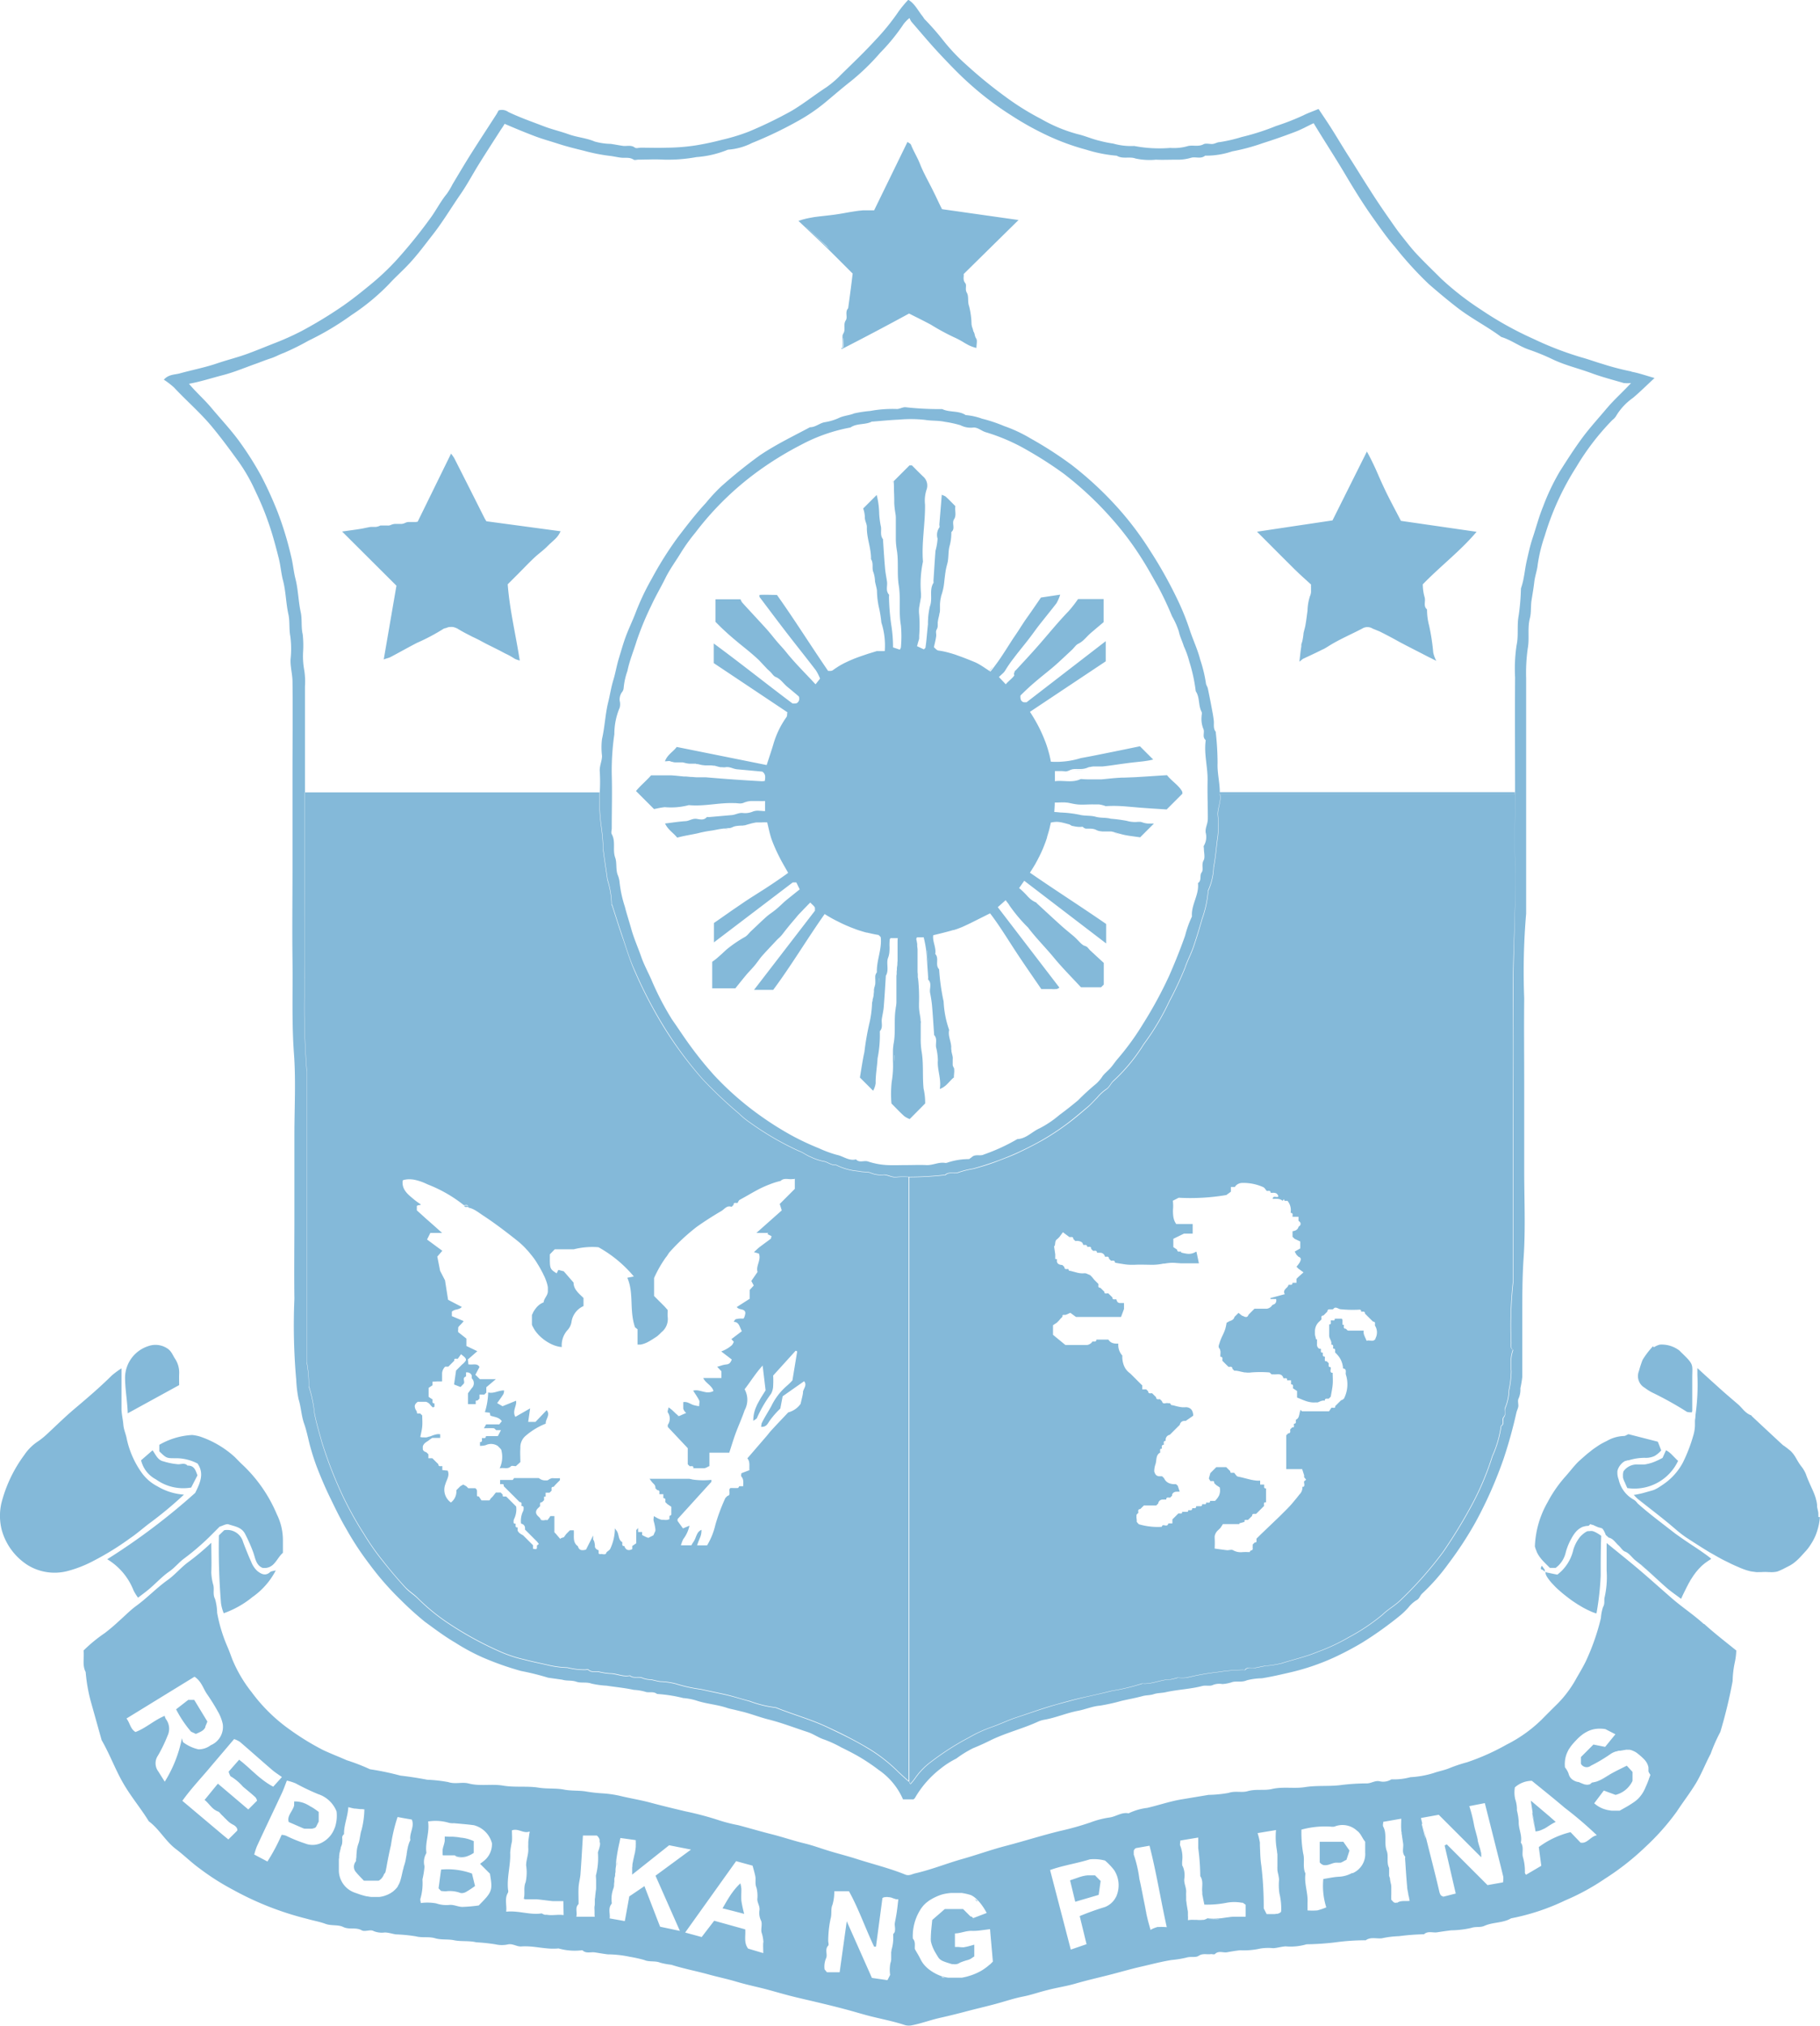 <svg xmlns="http://www.w3.org/2000/svg" viewBox="0 0 40.432 45"><defs><style>            .cls-1{fill:#84b9d9;fill-rule:evenodd}        </style></defs><g id="Symbol_43_1" data-name="Symbol 43 &#x2013; 1" transform="translate(-113 -711.001)"><path id="Path_848" d="M110.689 34.291a5.832 5.832 0 0 1-.66-.172c-.151-.044-.3-.1-.451-.141a7.276 7.276 0 0 1-1.069-.411 7.676 7.676 0 0 1-1.17-.651 6.4 6.4 0 0 1-.887-.691c-.177-.178-.359-.351-.531-.534-.132-.139-.247-.293-.367-.443-.093-.117-.174-.24-.259-.36-.152-.216-.3-.437-.44-.659-.154-.238-.3-.479-.455-.72-.128-.2-.253-.412-.382-.616-.089-.141-.184-.279-.286-.433-.134.056-.239.091-.336.141a5.433 5.433 0 0 1-.61.238 5.25 5.25 0 0 1-.762.244 3.443 3.443 0 0 1-.487.113c-.054 0-.1.035-.159.041s-.145-.022-.2.006c-.119.065-.246.01-.359.044a1.109 1.109 0 0 1-.382.038 2.973 2.973 0 0 1-.8-.043 1.451 1.451 0 0 1-.468-.054 2.669 2.669 0 0 1-.3-.061c-.169-.039-.326-.111-.493-.149a3.385 3.385 0 0 1-.811-.338 5.783 5.783 0 0 1-.8-.5 9.848 9.848 0 0 1-.841-.686 4.288 4.288 0 0 1-.554-.587 5.811 5.811 0 0 0-.388-.439c-.019-.021-.03-.047-.048-.068-.1-.122-.169-.278-.316-.365a2.64 2.64 0 0 0-.21.252 5 5 0 0 1-.522.645c-.244.267-.507.516-.765.769a2.2 2.2 0 0 1-.327.28c-.262.17-.506.367-.777.526a9.347 9.347 0 0 1-.942.456 4.309 4.309 0 0 1-.589.18 6.148 6.148 0 0 1-.61.129 4.492 4.492 0 0 1-.623.048c-.192.007-.384 0-.576 0-.044 0-.1.019-.13 0-.087-.068-.182-.028-.272-.041s-.179-.031-.269-.044a1.418 1.418 0 0 1-.355-.052c-.186-.08-.387-.092-.576-.16s-.379-.11-.566-.183c-.26-.1-.526-.192-.778-.314a.241.241 0 0 0-.214-.034c-.019.034-.034.065-.053.094-.187.291-.378.581-.563.874-.14.222-.273.448-.408.673a1.664 1.664 0 0 1-.127.212c-.143.173-.241.375-.375.554a11.034 11.034 0 0 1-.738.911 5.477 5.477 0 0 1-.57.54c-.2.165-.407.331-.622.481a9.66 9.66 0 0 1-.92.56 6.051 6.051 0 0 1-.635.283c-.184.073-.367.148-.553.217-.226.084-.459.14-.685.217-.275.094-.559.148-.838.225-.11.03-.247.019-.35.139a1.735 1.735 0 0 1 .227.174c.28.3.591.565.853.884.208.252.4.513.59.776a3.866 3.866 0 0 1 .366.646c.1.208.192.421.269.642.1.273.172.549.244.828.044.17.056.349.1.515.063.246.063.5.118.746.035.158.011.326.043.491a2.163 2.163 0 0 1 .005.508c-.007.167.041.328.043.491.008.687 0 1.373 0 2.059v2.082c0 .686-.009 1.373 0 2.059s-.019 1.375.032 2.064c.045.6.01 1.21.01 1.815v1.818c0 .605-.008 1.211 0 1.816a13.7 13.7 0 0 0 .041 1.8 2.806 2.806 0 0 0 .051.423c.057.179.061.367.124.546.069.194.1.4.162.6a4.668 4.668 0 0 0 .153.446c.079.2.162.391.254.581.116.24.232.482.367.711a6.6 6.6 0 0 0 .514.782 6.4 6.4 0 0 0 .7.8 6.971 6.971 0 0 0 .533.481c.219.159.435.324.671.461a4.561 4.561 0 0 0 .616.332 6.589 6.589 0 0 0 .851.3 5.73 5.73 0 0 1 .6.149l.313.044c.1.032.207.008.314.045s.22 0 .336.042a1.953 1.953 0 0 0 .334.046c.2.031.405.049.605.093a1.165 1.165 0 0 1 .25.04c.079.034.185-.016.267.051a3.226 3.226 0 0 1 .583.091 1.324 1.324 0 0 1 .287.054c.224.076.462.089.684.164.059.02.12.03.18.045l.181.044c.193.05.379.123.571.171.294.074.574.184.861.277.129.042.243.128.373.168a2.625 2.625 0 0 1 .372.172c.129.063.257.128.383.2a4.265 4.265 0 0 1 .448.3 1.527 1.527 0 0 1 .542.655h.233c.013-.013.028-.022.034-.035a2.232 2.232 0 0 1 .568-.648 1.9 1.9 0 0 1 .348-.223 2.446 2.446 0 0 1 .37-.229c.127-.052.253-.108.373-.168.344-.172.719-.261 1.067-.42a.564.564 0 0 1 .137-.044c.259-.043.5-.152.757-.2.164-.031.318-.1.486-.114a4.293 4.293 0 0 0 .485-.108c.155-.035.311-.063.465-.105.079-.022.164-.015.248-.043s.178-.023.269-.044c.266-.059.542-.067.808-.137.076-.02.169.011.235-.022a.386.386 0 0 1 .211-.021.811.811 0 0 0 .226-.046c.1-.023.207.012.317-.037a1.428 1.428 0 0 1 .334-.045c.221-.035.436-.086.653-.136a5.146 5.146 0 0 0 .951-.326 6.762 6.762 0 0 0 .637-.337 8.077 8.077 0 0 0 .852-.612 1.873 1.873 0 0 0 .158-.155.727.727 0 0 1 .176-.163c.075-.033.081-.1.132-.15a4.5 4.5 0 0 0 .584-.663 8.033 8.033 0 0 0 .605-.925 9.332 9.332 0 0 0 .628-1.422 10.41 10.41 0 0 0 .28-1.013c.011-.046.036-.09.042-.137s-.02-.131.006-.174a.49.49 0 0 0 .04-.228 2.359 2.359 0 0 0 .042-.248v-1.35c0-.45 0-.888.032-1.333.041-.632.011-1.269.011-1.9v-1.9c0-.642-.007-1.284 0-1.926a15.167 15.167 0 0 1 .043-1.886v-4.556-.664a3.932 3.932 0 0 1 .036-.67c.041-.217-.011-.445.047-.668.033-.128.016-.267.037-.4s.045-.266.06-.4.064-.26.076-.385a3.438 3.438 0 0 1 .158-.647 6.076 6.076 0 0 1 .7-1.526 5.521 5.521 0 0 1 .8-1.042.338.338 0 0 0 .077-.079 1.323 1.323 0 0 1 .382-.414c.163-.137.311-.286.48-.441-.188-.052-.351-.112-.519-.141zm-.558.822c-.182.218-.374.426-.544.656s-.343.5-.5.748a4.945 4.945 0 0 0-.368.776c-.093.227-.155.467-.233.7-.055.164-.09.333-.129.5-.045.2-.056.4-.121.591a.149.149 0 0 0-.008.041 4.963 4.963 0 0 1-.049.579c-.044.223 0 .452-.048.667a3.583 3.583 0 0 0-.033.714c-.006.848 0 1.7 0 2.546v.045c0 .516-.011 1.033 0 1.549.025 1.027-.062 2.052-.049 3.08s0 2.066 0 3.1v3.1a8.842 8.842 0 0 0-.044 1.354c0 .056-.019.119.042.157a.847.847 0 0 0-.04.161 1.5 1.5 0 0 0 0 .309 2.222 2.222 0 0 1-.05.424 1.083 1.083 0 0 1-.081.386c-.028.064.024.144-.032.208s.022.15-.061.2a2.48 2.48 0 0 1-.195.672 6.2 6.2 0 0 1-.471 1.11 11.164 11.164 0 0 1-.629 1.025 8.4 8.4 0 0 1-.929 1.052c-.126.126-.289.212-.412.334a4.424 4.424 0 0 1-.747.5 4.217 4.217 0 0 1-.7.327c-.26.109-.535.168-.8.254a2.41 2.41 0 0 1-.354.055c-.076.012-.15.03-.225.044s-.162-.035-.226.044c-.006.007-.029 0-.043 0a3.926 3.926 0 0 0-.556.049 5.478 5.478 0 0 0-.7.125.9.9 0 0 1-.2 0 1.4 1.4 0 0 1-.159.04c-.214 0-.411.112-.627.091a4.67 4.67 0 0 1-.683.163c-.205.053-.418.1-.627.146s-.4.1-.6.157c-.3.081-.586.189-.879.284-.182.06-.354.143-.534.208a2.949 2.949 0 0 0-.521.237 5.908 5.908 0 0 0-.842.538 1.535 1.535 0 0 0-.354.361 1.263 1.263 0 0 1-.113.139l-.027-.064c-.091-.084-.185-.164-.272-.251a3.485 3.485 0 0 0-.673-.509 9.534 9.534 0 0 0-.84-.434c-.376-.181-.78-.289-1.166-.445a2.514 2.514 0 0 1-.584-.143c-.184-.045-.369-.109-.555-.15s-.356-.075-.531-.114a3.322 3.322 0 0 1-.547-.12 1.57 1.57 0 0 0-.356-.051c-.068-.01-.135-.03-.2-.043a.533.533 0 0 1-.186-.034c-.081-.044-.2.019-.286-.055-.153.034-.294-.05-.446-.047a1.6 1.6 0 0 1-.248-.04c-.076-.011-.159.022-.227-.044-.011-.011-.043-.005-.064 0a1.506 1.506 0 0 1-.4-.047 2.155 2.155 0 0 1-.38-.045c-.2-.046-.393-.084-.586-.135a2.921 2.921 0 0 1-.543-.181 7.607 7.607 0 0 1-1.1-.6 4.433 4.433 0 0 1-.7-.563c-.087-.093-.2-.16-.291-.254a9.04 9.04 0 0 1-.5-.589 5.423 5.423 0 0 1-.421-.6 7.783 7.783 0 0 1-.488-.882 9.413 9.413 0 0 1-.449-1.163c-.058-.212-.123-.424-.164-.644a2.834 2.834 0 0 0-.123-.589 2.921 2.921 0 0 0-.046-.535v-6.462a18.513 18.513 0 0 1-.043-2.062c-.008-.686 0-1.372 0-2.058v-2.074-2.347a1.614 1.614 0 0 0-.021-.391 1.731 1.731 0 0 1-.021-.366 2.285 2.285 0 0 0-.008-.4c-.039-.165-.01-.334-.044-.491-.054-.246-.055-.5-.118-.746-.042-.166-.055-.344-.1-.514a7.327 7.327 0 0 0-.294-.963 8.354 8.354 0 0 0-.364-.8 7.024 7.024 0 0 0-.452-.721c-.2-.284-.435-.53-.655-.793-.155-.185-.335-.342-.5-.537.258-.047.505-.128.757-.193s.5-.172.755-.261c.1-.037.2-.077.308-.112s.186-.084.284-.118a5.692 5.692 0 0 0 .551-.273 6.279 6.279 0 0 0 .958-.571 4.868 4.868 0 0 0 .827-.682c.144-.158.307-.3.451-.456.188-.2.353-.426.524-.644.225-.287.41-.6.618-.9.149-.215.271-.448.41-.671.154-.247.312-.491.469-.736.034-.053.07-.1.1-.156.233.1.457.193.687.28.166.062.339.109.508.164s.37.106.557.151a3.947 3.947 0 0 0 .572.115c.09.009.179.033.27.042s.185-.015.271.043c.025.017.072 0 .109 0 .185 0 .37-.012.554 0a3.551 3.551 0 0 0 .733-.056 2.268 2.268 0 0 0 .7-.165 1.382 1.382 0 0 0 .536-.149 8.652 8.652 0 0 0 1-.477 3.948 3.948 0 0 0 .64-.435c.181-.151.36-.306.545-.451a4.959 4.959 0 0 0 .66-.638 4.329 4.329 0 0 0 .524-.643.825.825 0 0 1 .129-.131.388.388 0 0 0 .043.083c.208.24.41.483.627.714s.437.462.674.672a6.877 6.877 0 0 0 .927.7 6.579 6.579 0 0 0 .792.44 5.209 5.209 0 0 0 .866.316 3.1 3.1 0 0 0 .675.133c.13.08.284.013.417.062a1.463 1.463 0 0 0 .454.026c.147.007.295 0 .443 0a1.047 1.047 0 0 0 .336-.042c.1-.03.218.034.313-.047a1.812 1.812 0 0 0 .6-.095 4.513 4.513 0 0 0 .676-.181c.247-.078.492-.164.735-.257.134-.051.259-.122.4-.188.235.389.48.762.708 1.147.194.327.395.652.615.961.155.218.309.44.487.644a8.015 8.015 0 0 0 .744.817c.208.181.42.359.64.529.311.24.661.416.974.649.217.065.4.208.615.281a5.032 5.032 0 0 1 .548.226c.269.125.555.192.83.293.237.088.484.152.727.223a.759.759 0 0 0 .164 0c-.191.207-.382.374-.543.567zm3.448 25.838h-.041.041a1.215 1.215 0 0 1 .159 0 1.211 1.211 0 0 0-.159-.001zm-.123 0a.867.867 0 0 1-.123-.018.722.722 0 0 0 .123.022zm-.514-.166l.053.024c.03.013.059.027.089.039l-.089-.039zm-.531-.1l.031-.019zm-1.568-1.351c.2.162.411.323.616.485l.058.047-.058-.047c-.204-.161-.411-.319-.616-.483zm.05 1.444c.039.031.077.063.114.1.122.108.241.22.362.328-.121-.109-.24-.221-.362-.329a1.464 1.464 0 0 0-.114-.097zm-.152-1.545l.014.014-.014-.014zm-.245-.529a.276.276 0 0 0-.012.1.291.291 0 0 1 .012-.1zm-.367 1.43a.084.084 0 0 0 .026.019.084.084 0 0 1-.026-.016zm-.193-.179a.38.38 0 0 0 .053.015.121.121 0 0 1 .035.012.108.108 0 0 0-.035-.013.377.377 0 0 1-.052-.012zm-.168-.075l.03.013zm-.058.045a.367.367 0 0 0-.1.019.387.387 0 0 1 .1-.019h.009-.009zm-.1.019a.309.309 0 0 0-.058.025.4.4 0 0 1 .058-.023zm-.852 1c.053.007.1.017.153.026l-.153-.031zm0-.006a.218.218 0 0 1-.03-.024l.031.031v-.006zm-.065-.13l-.009.016zm.011.09a.066.066 0 0 1-.021-.009.06.06 0 0 0 .017.011zm-2.558-20.28l.2.1-.2-.1zm-.721-.374l.112.061.143.076-.143-.077zm-2.125.483c.012-.087.019-.167.028-.241-.01.074-.016.154-.029.242zm-.083-2.046l-.1-.1.1.1.086.082-.086-.083zm-7.157-4.933a.96.96 0 0 1-.13-.057.845.845 0 0 0 .13.057zm-2.893-.2a1.663 1.663 0 0 1 0 .2l.009.009a1.484 1.484 0 0 0-.005-.207zm0 0a.324.324 0 0 1 0-.036.266.266 0 0 0 0 .039zm-.011.234zm-.029 0l.014.014-.013-.014zm-.778-2.7c.15.141.3.282.448.426l.075.073-.072-.081-.45-.42zm-5.81 7.148c.026-.022.05-.046.074-.07l.036-.036-.036.035a1.647 1.647 0 0 1-.074.07zm-.849 2.33l.177.1.013.007-.013-.008c-.058-.032-.117-.067-.177-.099zm-1.114-.583l.04.021a3.597 3.597 0 0 0 0-.001.353.353 0 0 0-.04-.02zm-.039-.014a.181.181 0 0 0-.039-.009.275.275 0 0 1 .039.009zm-1.572.726l.028-.01-.028.009zM100.564 59l.044.045zm.4.487zm.708-4.075a.475.475 0 0 1 .1-.049.448.448 0 0 0-.1.05zm.709 4.739l.139-.133zm.524-5.36l.063-.016zm.273 2.791a.115.115 0 0 0 .03-.02.121.121 0 0 1-.031.021zm0-3.745l.124-.071zm.142 3.558zm.65-.078l-.014.021.014-.021zm4.13-12.091c-.013-.516 0-1.033 0-1.549h-6.555c.034.16-.056.308-.046.468a2.287 2.287 0 0 1 0 .464c-.034.231-.048.466-.093.693a1.389 1.389 0 0 1-.122.522 2.4 2.4 0 0 1-.136.63c-.059.211-.122.42-.194.628-.053.154-.133.3-.184.455a7.876 7.876 0 0 1-.347.741 5.517 5.517 0 0 1-.57.956 3.944 3.944 0 0 1-.666.809c-.07.057-.094.147-.179.2a1.03 1.03 0 0 0-.192.18c-.068.067-.132.14-.2.2-.162.138-.324.279-.5.405a5.451 5.451 0 0 1-.5.328c-.177.1-.361.194-.547.282-.16.076-.327.136-.492.2s-.338.114-.507.161a2.08 2.08 0 0 0-.323.079c-.1.045-.218-.023-.306.062h-.022a7.426 7.426 0 0 1-.778.044V65.6c0 .013.01.025.027.064a1.253 1.253 0 0 0 .113-.139 1.536 1.536 0 0 1 .354-.361 5.9 5.9 0 0 1 .842-.538 2.949 2.949 0 0 1 .521-.237c.18-.064.352-.148.534-.208.293-.095.581-.2.879-.284.2-.054.4-.11.6-.157s.422-.093.627-.146a4.672 4.672 0 0 0 .683-.163c.216.021.412-.092.627-.091a1.394 1.394 0 0 0 .159-.04.9.9 0 0 0 .2 0 5.484 5.484 0 0 1 .7-.125 3.928 3.928 0 0 1 .556-.049c.014 0 .037.006.043 0 .064-.078.151-.03.226-.044s.15-.031.225-.044a2.413 2.413 0 0 0 .354-.055c.267-.087.542-.145.8-.254a4.223 4.223 0 0 0 .7-.327 4.429 4.429 0 0 0 .747-.5c.123-.122.286-.208.412-.334a8.4 8.4 0 0 0 .929-1.052 11.185 11.185 0 0 0 .629-1.025 6.205 6.205 0 0 0 .471-1.11 2.478 2.478 0 0 0 .195-.672c.083-.046.013-.141.061-.2s0-.144.032-.208a1.083 1.083 0 0 0 .081-.386 2.217 2.217 0 0 0 .05-.424 1.5 1.5 0 0 1 0-.309.845.845 0 0 1 .04-.161c-.061-.038-.044-.1-.042-.157a8.846 8.846 0 0 1 .044-1.354V51.4c0-1.033.01-2.066 0-3.1s.061-2.047.04-3.074zM105 55.768c-.055.089-.138.019-.2.049-.03-.081-.08-.145-.064-.227h-.343a.049.049 0 0 1-.028-.015l-.014-.014-.013-.013c-.066 0-.038-.055-.044-.088h-.031V55.439a.275.275 0 0 1 0-.031v-.048a.063.063 0 0 0-.015-.035h-.156v.013a.052.052 0 0 1-.007.019l-.007.007H104.052a.291.291 0 0 0-.047 0 .111.111 0 0 0 0 .03.079.079 0 0 1 0 .025v.02a.038.038 0 0 1-.024.012h-.013v.249c0 .07.068.126.044.2.067 0 .038.055.044.088.066 0 .038.055.045.088l.02.019.024.026.021.024.017.022a.356.356 0 0 1 .021.031.3.3 0 0 1 .016.028.465.465 0 0 1 .036.087.287.287 0 0 1 .008.029c0 .012.006.024.008.037s0 .034.006.052c.093.009.045.094.061.136a.7.7 0 0 1-.039.526.038.038 0 0 1-.011.014l-.017.012-.029.016h-.009l-.044.044-.044.044-.044.044a.079.079 0 0 1 0 .022.033.033 0 0 1-.014.014h-.011a.1.1 0 0 1-.029 0 .109.109 0 0 0-.03 0l-.014.021-.039.058h-.6a.093.093 0 0 1-.022-.022v-.006l-.005-.006a.161.161 0 0 0-.014.028.247.247 0 0 0-.009.029.862.862 0 0 1-.023.094.175.175 0 0 1-.013.027.1.1 0 0 1-.021.024.113.113 0 0 1-.03.02c-.006.034.022.085-.044.088v.013a.194.194 0 0 1 0 .05V57.734l-.006.005h-.031l-.044.044c-.007.034.022.085-.044.088l-.045.044v.751h.354l.044.136v.044l.045.055-.044.034c-.011.03.012.072 0 .1v.008l-.008.009-.008.006h-.024a.21.21 0 0 1-.066.171c-.047.063-.1.125-.149.184s-.106.118-.162.174l-.136.135-.278.266-.139.133-.044.044-.045.044a.3.3 0 0 0 0 .048v.02l-.006.009-.008.005a.072.072 0 0 1-.019.005h-.008l-.044.044v.044c-.007.034.022.085-.044.088l-.01.014-.01.015-.006.008a.012.012 0 0 1-.007 0 1.272 1.272 0 0 0-.149 0 .343.343 0 0 1-.21-.042c-.031-.02-.087 0-.13 0-.089-.01-.177-.023-.279-.037v-.01a2.112 2.112 0 0 0 0-.231v.011-.043l.005-.021a.127.127 0 0 1 .006-.02l.009-.02a.184.184 0 0 1 .016-.028.265.265 0 0 1 .047-.052l.045-.044.056-.086h.365v-.017l.114-.031v-.032l.005-.006c.019-.015.051 0 .075-.008l.045-.044.044-.044c0-.038.02-.045.042-.045a.275.275 0 0 0 .047 0l.045-.044.044-.044.044-.044.044-.044c0-.024-.008-.057.007-.075l.006-.005h.031v-.31a.089.089 0 0 1-.023 0 .024.024 0 0 1-.013-.01c-.015-.018 0-.051-.007-.074h-.088v-.088a.708.708 0 0 1-.083 0l-.06-.008-.059-.011-.058-.014-.117-.03-.029-.007q-.044-.011-.088-.019c-.032-.006-.056-.055-.084-.085h-.047a.055.055 0 0 1-.021 0h-.006a.052.052 0 0 1-.013-.037l-.045-.044-.044-.044h-.221l-.044.044-.044.044-.044.044-.033.12.033.057a.277.277 0 0 0 .047 0h.015a.03.03 0 0 1 .013.006.03.03 0 0 1 .009.014.081.081 0 0 1 0 .023l.044.044.081.054a.274.274 0 0 1 .005.035.269.269 0 0 1 0 .065.21.21 0 0 1-.014.06c0 .01-.007.019-.012.029a.387.387 0 0 1-.035.055.453.453 0 0 1-.048.055h-.111v.013a.043.043 0 0 1-.007.018l-.005.006h-.006a.146.146 0 0 1-.055 0h-.013a.048.048 0 0 1-.014.037h-.045a.115.115 0 0 0-.03 0c0 .038-.02.045-.042.045a.287.287 0 0 0-.047 0h-.044c0 .066-.055.037-.088.044 0 .066-.055.038-.089.044a.051.051 0 0 1-.013.037h-.124a.079.079 0 0 1 0 .022.032.032 0 0 1-.014.014h-.011a.1.1 0 0 1-.029 0 .112.112 0 0 0-.029 0l-.044.044-.044.044-.044.044v.088h-.089c-.014.056-.047.05-.082.044a.1.1 0 0 0-.051 0v.005a.18.18 0 0 1-.019.028h-.009a1.465 1.465 0 0 1-.485-.055.037.037 0 0 1-.013-.006l-.006-.006-.009-.01-.02-.023-.009-.01v-.006a.082.082 0 0 0 0-.019v-.009a.557.557 0 0 0-.006-.057.167.167 0 0 1 0-.023v-.038a.085.085 0 0 1 .027-.035l.013-.01c.006-.034-.021-.085.044-.088l.045-.044.013-.013.007-.007.009-.009.008-.007h.006a.023.023 0 0 1 .011 0h.256l.044-.044a.1.1 0 0 1 .088-.087h.03a.546.546 0 0 1 .06 0v-.013a.043.043 0 0 1 .007-.018l.005-.006c.015-.014.041-.006.062-.006h.013l.044-.044v-.026a.1.1 0 0 1 .018-.028.052.052 0 0 1 .011-.011.057.057 0 0 1 .015-.01l.014-.006a.153.153 0 0 1 .033-.007h.02a.512.512 0 0 1 .058 0 5.178 5.178 0 0 1-.044-.133l-.039-.034h-.056l-.043-.006-.022-.005a.263.263 0 0 1-.042-.015l-.02-.011-.019-.013-.017-.015-.013-.014a.215.215 0 0 1-.023-.034l-.01-.019-.044-.044H100.186a.1.1 0 0 1-.038-.01l-.011-.006a.093.093 0 0 1-.016-.013.082.082 0 0 1-.013-.017.187.187 0 0 1-.014-.026l-.006-.016-.006-.017a.485.485 0 0 1 .024-.153c.036-.089 0-.211.109-.268 0-.021-.006-.05 0-.069v-.006a.038.038 0 0 1 .013-.009.067.067 0 0 1 .023 0v-.013c0-.021-.007-.047.006-.062a.05.05 0 0 1 .037-.014c.006-.034-.022-.085.044-.088a.11.11 0 0 1 .089-.133l.044-.044.044-.044.044-.044.044-.044.045-.044a.147.147 0 0 1 .016-.041l.011-.015a.1.1 0 0 1 .063-.032.156.156 0 0 1 .042 0l.04-.028.041-.028.086-.06v-.022a.24.24 0 0 0-.011-.058.126.126 0 0 0-.008-.021l-.007-.015-.007-.011-.01-.013-.012-.012-.014-.01a.112.112 0 0 0-.031-.016.193.193 0 0 0-.039-.01.281.281 0 0 0-.044 0h-.01a.352.352 0 0 1-.047 0 .641.641 0 0 1-.071-.01c-.035-.007-.069-.015-.1-.024s-.046-.011-.069-.014a.019.019 0 0 1-.01-.006l-.006-.007-.019-.029h-.045c-.044-.017-.112.041-.133-.044l-.044-.044a.1.1 0 0 0-.028 0 .061.061 0 0 1-.044-.007.048.048 0 0 1-.014-.037l-.044-.044-.044-.044c-.034-.007-.085.022-.089-.044l-.044-.044h-.088v-.088l-.045-.044-.044-.044-.044-.044-.044-.044-.044-.044-.045-.044a.5.5 0 0 1-.064-.055.512.512 0 0 1-.034-.042.186.186 0 0 1-.014-.022.461.461 0 0 1-.024-.046.527.527 0 0 1-.04-.233.35.35 0 0 1-.089-.266.577.577 0 0 1-.061 0 .24.24 0 0 1-.076-.016l-.013-.006a.187.187 0 0 1-.022-.013l-.021-.018a.193.193 0 0 1-.028-.036h-.266a.051.051 0 0 1-.014.037.036.036 0 0 1-.012.006h-.062a.206.206 0 0 1-.017.023l-.01.01-.011.009a.176.176 0 0 1-.078.035h-.485l-.032-.026-.136-.112-.107-.088v-.213l.085-.056.044-.044.038-.045.044-.044a.065.065 0 0 1 0-.025v-.005a.029.029 0 0 1 .02-.011.389.389 0 0 0 .048 0l.023-.008.024-.01.027-.013.031-.015.127.093h1l.066-.177v-.133h-.103l-.014-.005-.012-.006a.07.07 0 0 1-.015-.012l-.008-.008v-.007a.142.142 0 0 1-.019-.044c-.034-.006-.085.022-.088-.044l-.045-.044-.044-.044a.108.108 0 0 0-.03 0 .077.077 0 0 1-.039 0h-.006a.048.048 0 0 1-.014-.037l-.089-.088h-.013a.045.045 0 0 1-.018-.007l-.006-.005c-.015-.019 0-.051-.008-.075l-.044-.044-.044-.044-.051-.063-.044-.044-.015-.005-.03-.013-.031-.013a.154.154 0 0 0-.03-.009h-.02a.367.367 0 0 1-.083 0 .437.437 0 0 1-.069-.011l-.034-.009c-.052-.013-.1-.029-.155-.038-.007 0-.01-.023-.015-.035-.034-.007-.085.022-.088-.044l-.044-.045-.047-.007a.164.164 0 0 1-.035-.013l-.011-.007-.01-.009-.007-.01-.007-.014a.091.091 0 0 1-.006-.019V54.001a.062.062 0 0 1-.024 0h-.007l-.005-.005V53.983a.262.262 0 0 1 0-.035v-.05l-.012-.083-.006-.039-.008-.059c.042-.023 0-.121.074-.162l.044-.044.078-.106.062.046.056.042.026.019c.034.007.085-.022.089.045l.011.011.011.011.022.022a.2.2 0 0 1 .142.026l.01.01.008.013.005.011a.128.128 0 0 1 .01.026.129.129 0 0 0 .029 0c.029 0 .057 0 .06.044h.013c.022 0 .047-.007.062.006a.031.031 0 0 1 .009.013.085.085 0 0 1 0 .023l.044.044c.034.007.085-.022.089.044a.593.593 0 0 1 .061 0h.016a.118.118 0 0 1 .053.017l.012.009.01.01a.127.127 0 0 1 .025.053h.013c.022 0 .047-.008.062.006a.049.049 0 0 1 .014.037l.044.044c.034.007.085-.022.089.044l.093.017.094.015a1.134 1.134 0 0 0 .213.015h.028c.137-.008.276 0 .415 0a1.231 1.231 0 0 0 .23-.026h.028a.964.964 0 0 1 .1-.014.7.7 0 0 1 .157 0l.1.007h.406l-.041-.195-.013-.061H101.007a.291.291 0 0 1-.2.043.875.875 0 0 1-.129-.027.09.09 0 0 1 0-.021h-.013c-.024 0-.052.008-.067-.012a.063.063 0 0 1-.009-.031l-.083-.056v-.184l.236-.115h.194v-.214h-.367l-.011-.017-.018-.033a.233.233 0 0 1-.014-.033.465.465 0 0 1-.018-.067.887.887 0 0 1-.008-.192.861.861 0 0 0-.005-.174l.13-.067a4.778 4.778 0 0 0 1.058-.06l.058-.042.044-.032V52.4h.088l.007-.011.008-.011a.2.2 0 0 1 .152-.068 1.077 1.077 0 0 1 .46.092c.033.013.054.056.081.086h.013c.022 0 .047-.007.061.006a.049.049 0 0 1 .014.037c.066 0 .143-.02.17.077-.024.045-.116-.035-.126.056.077 0 .156-.014.221.044l.03-.037.014.037h.064a.322.322 0 0 1 .069.266.05.05 0 0 1 .037.014c.014.014.006.04.006.062v.012h.133v.089l.02.017a.061.061 0 0 1 0 .1l-.02.017a.108.108 0 0 1-.046.068l-.018.011-.015.006a.424.424 0 0 1-.054.014v.122l.044.044.128.061v.153l-.124.071.04.07.044.044c.078.027.05.081.027.127a.708.708 0 0 1-.071.095l.044.044.112.081-.112.1-.044.044v.088h-.089c0 .039-.02.045-.042.045a.273.273 0 0 0-.046 0 .14.14 0 0 1-.051.073l-.008.009-.008.008-.014.018a.08.08 0 0 0 0 .1l-.063.016-.062.017-.04.011-.156.042v.021h.125a.1.1 0 0 1-.02.1.113.113 0 0 1-.027.019l-.034.013a.169.169 0 0 1-.016.022.175.175 0 0 1-.108.062h-.275l-.044.044-.044.044-.044.045c-.024.068-.068.055-.109.035l-.018-.009h-.007a.181.181 0 0 1-.03-.02l-.023-.019-.035-.028-.044.044-.045.044a.112.112 0 0 1-.029.053.132.132 0 0 1-.034.024l-.013.007a.472.472 0 0 0-.1.049 1.091 1.091 0 0 1-.03.139.96.96 0 0 1-.04.1l-.023.05a1.089 1.089 0 0 0-.054.13l-.006.019c-.015.05-.04.092-.006.133l.008.01.006.011v.009c.021.051 0 .1.009.154.066 0 .037.055.044.089l.044.044.044.044.045.044c.034.007.085-.022.088.044l.029.03.015.014a.337.337 0 0 1 .046 0 .871.871 0 0 1 .092.019l.042.009.043.009h.021a.465.465 0 0 0 .136 0 2.6 2.6 0 0 1 .391 0c.019 0 .037.028.055.043h.044c.082.009.186-.038.221.088.024 0 .057-.008.075.008l.005.006v.031h.088v.089c.066 0 .038.054.044.088l.022.015.068.045v.145l.069.028.068.028.045.017.023.008.045.013.024.005a.462.462 0 0 0 .119.01h.062c.029-.01.056-.025.085-.034l.021-.005a.12.12 0 0 1 .055 0c0-.038.02-.045.041-.045a.276.276 0 0 0 .047 0l.044-.044c.015-.089.035-.178.043-.268s0-.176 0-.263h-.024a.05.05 0 0 1-.015-.012c-.025-.03.008-.079-.006-.112-.066 0-.037-.055-.044-.088l-.044-.044a.082.082 0 0 1-.023 0 .03.03 0 0 1-.018-.015v-.045a.229.229 0 0 0 0-.043c-.067 0-.038-.055-.044-.088h-.026a.03.03 0 0 1-.011-.008c-.015-.019 0-.051-.007-.074l-.02-.006h-.017l-.013-.009a.082.082 0 0 1-.021-.024.106.106 0 0 1-.015-.04.263.263 0 0 1 0-.042v-.092a.137.137 0 0 1-.021 0l-.006-.023c0-.015-.007-.03-.011-.045s-.006-.03-.008-.045v-.033-.033a.285.285 0 0 1 .1-.219l.044-.044c.007-.034-.022-.085.045-.088l.044-.044.044-.044c0-.041.024-.049.048-.049a.434.434 0 0 0 .053 0h.017a.036.036 0 0 0 .018-.013c.044-.055.1 0 .148.01a2.648 2.648 0 0 0 .39.012c.021 0 .049-.007.065.006a.034.034 0 0 1 .009.014.07.07 0 0 1 0 .023c.034.006.085-.021.088.045l.044.044.044.044.044.044.045.044c.066 0 .037.055.044.089a.281.281 0 0 1 .007.289zm-10.635-3.585c-.106.018-.192-.046-.292-.05a.574.574 0 0 1-.273-.033c-.079-.041-.189-.018-.288-.046a1.342 1.342 0 0 1-.5-.138c-.105.014-.187-.069-.274-.08a1.186 1.186 0 0 1-.293-.1c-.089-.034-.167-.1-.256-.129a6.414 6.414 0 0 1-1.087-.631 1.739 1.739 0 0 1-.245-.2 9.856 9.856 0 0 1-.81-.766 8.433 8.433 0 0 1-.822-1.095 9.728 9.728 0 0 1-.679-1.289c-.121-.266-.2-.551-.3-.829-.072-.213-.139-.429-.209-.643l-.013-.017a1.908 1.908 0 0 0-.094-.56c-.03-.224-.066-.447-.094-.671a4.092 4.092 0 0 0-.04-.49 4.206 4.206 0 0 1-.038-.779H81.21v2.081c0 .686-.006 1.372 0 2.058a18.513 18.513 0 0 0 .043 2.062V56.3a2.921 2.921 0 0 1 .046.535 2.833 2.833 0 0 1 .123.589c.041.219.106.431.164.644a9.416 9.416 0 0 0 .449 1.163 7.778 7.778 0 0 0 .488.882 5.425 5.425 0 0 0 .421.6c.158.2.327.4.5.589.086.094.2.161.291.254a4.432 4.432 0 0 0 .7.563 7.606 7.606 0 0 0 1.1.6 2.92 2.92 0 0 0 .543.181c.193.051.391.088.586.135a2.155 2.155 0 0 0 .38.045 1.505 1.505 0 0 0 .4.047c.021 0 .053-.011.064 0 .068.066.151.033.227.044a1.6 1.6 0 0 0 .248.04c.152 0 .293.081.446.047.087.073.2.011.286.055a.532.532 0 0 0 .186.034c.068.013.135.033.2.043a1.571 1.571 0 0 1 .356.051 3.318 3.318 0 0 0 .547.12c.176.039.356.076.531.114s.37.1.555.15a2.515 2.515 0 0 0 .584.143c.385.156.79.264 1.166.445.284.136.567.27.84.434a3.485 3.485 0 0 1 .673.509c.087.087.181.168.272.251V52.18a1.57 1.57 0 0 0-.26.003zm-2.084 4.771c-.009.083-.034.163-.055.262a.488.488 0 0 1-.275.19c-.126.133-.251.264-.376.4-.039.042-.072.088-.11.132l-.422.489c.064.073.039.161.046.262l-.155.059-.024.009c0 .019-.012.057 0 .073.054.062.043.13.04.216h-.087c-.01.015-.019.038-.03.039a1.063 1.063 0 0 1-.123 0h-.042l-.007.006c-.023.021-.019.052-.015.081v.022a.135.135 0 0 1 0 .021.053.053 0 0 1-.007.022l-.007.009a.087.087 0 0 1-.033.016l-.044.044a4.159 4.159 0 0 0-.222.594 1.58 1.58 0 0 1-.185.46h-.22c0-.014.008-.028.012-.042.013-.04.03-.079.047-.12a.4.4 0 0 0 .036-.184.187.187 0 0 0-.091.084l-.015.03-.009.021-.008.02-.016.04a.373.373 0 0 1-.038.072c-.016.022-.029.047-.048.078h-.231a.736.736 0 0 1 .051-.137.769.769 0 0 0 .139-.3l-.145.06-.12-.166v-.04l.752-.828v-.044a1.652 1.652 0 0 1-.417-.007l-.037-.009-.037-.007h-.883l.021.028a.488.488 0 0 0 .069.082.116.116 0 0 1 .04.099l.044.044c.066 0 .038.054.045.088h.088v.089c.067 0 .038.055.044.088l.045.044.043.029.045.03v.173c0 .011-.022.02-.037.03h-.005v.074l-.045.013a.282.282 0 0 1-.079 0h-.045l-.023-.006-.019-.006-.019-.008a.729.729 0 0 1-.114-.063.392.392 0 0 0-.009.1 1.078 1.078 0 0 1 .039.18A.078.078 0 0 1 89 60V60.035l-.018.041-.014.03c0 .01-.009.02-.013.03l-.07.035-.044.022-.023-.011h-.008l-.069-.034-.036-.018v-.068h-.089v-.088c-.014.019-.041.037-.042.056v.283l-.088.06v.069c-.084.042-.144.024-.177-.069a.07.07 0 0 1-.021 0 .036.036 0 0 1-.016-.01.045.045 0 0 1-.008-.032.19.19 0 0 0 0-.043c-.1-.057-.065-.187-.133-.263-.01-.011-.013-.027-.031-.041a1.084 1.084 0 0 1-.1.445c-.013.034-.057.056-.086.084a.063.063 0 0 1-.031.043h-.012c-.031.006-.071-.013-.1 0l-.032-.013v-.076a.133.133 0 0 1-.047-.022l-.01-.009-.009-.01-.009-.014-.008-.019V60.353a.532.532 0 0 0-.015-.078.128.128 0 0 0-.014-.031.057.057 0 0 0-.01-.014v-.09l-.158.313c-.1.029-.156.012-.181-.075-.124-.087-.08-.222-.091-.354h-.086l-.044.044-.044.045-.008.012-.037.052-.068.023-.013.017-.074-.086-.021-.025c-.011-.013-.028-.026-.036-.039v-.005a.019.019 0 0 1 0-.01v-.344h-.089l-.028.043-.039.049a.124.124 0 0 0-.064 0 .155.155 0 0 1-.051 0h-.01a.03.03 0 0 1-.012-.006l-.007-.007-.007-.009-.006-.01-.006-.014-.044-.044-.011-.01-.009-.011-.011-.017-.008-.016a.1.1 0 0 1 0-.068l.008-.017a.165.165 0 0 1 .031-.038l.044-.044c.007-.034-.022-.085.044-.089l.045-.044a.293.293 0 0 0 0-.048V59.282l.005-.005h.008a.081.081 0 0 1 .022 0v-.088h.088l.044-.044a.114.114 0 0 0 0-.03v-.032a.031.031 0 0 1 .02-.022.067.067 0 0 1 .023 0l.055-.061.044-.044.044-.044v-.045a1.575 1.575 0 0 1-.16 0h-.013a.162.162 0 0 0-.037.011.159.159 0 0 0-.039.022.1.1 0 0 1-.036.016h-.027a.219.219 0 0 1-.079-.009.186.186 0 0 1-.061-.031.066.066 0 0 0-.027-.012h-.54c-.011.014-.022.042-.035.042h-.275V59c.024 0 .056-.008.075.007l.005.006v.008a.062.062 0 0 1 0 .023l.044.044.044.044.044.044.044.044.045.044.044.045.044.044.044.044a.059.059 0 0 1 .031.009l.006.005c.015.019 0 .051.007.074h.017l.011.006.01.008.007.009v.04a.133.133 0 0 1-.018.065.493.493 0 0 0-.039.262.116.116 0 0 1 .022.007l.017.008a.1.1 0 0 1 .025.02l.006.007a.1.1 0 0 1 .018.045v.01a.2.2 0 0 1 0 .036l.044.044.177.177.044.044.044.055-.044.034v.049a.053.053 0 0 1-.005.019.03.03 0 0 1-.01.012h-.014a.137.137 0 0 1-.057-.009v-.076l-.133-.133-.044-.044-.044-.044a.722.722 0 0 1-.055-.032.207.207 0 0 1-.046-.04.13.13 0 0 1-.021-.034v-.013a.148.148 0 0 1 0-.022.128.128 0 0 1 0-.02v-.014h-.022a.029.029 0 0 1-.015-.01.045.045 0 0 1-.008-.032.186.186 0 0 0 0-.042H85.866l-.007-.006-.009-.011v-.009a.056.056 0 0 1 0-.015v-.014a.133.133 0 0 1 .018-.064.491.491 0 0 0 .039-.262l-.177-.177-.044-.044a.276.276 0 0 0-.047 0 .036.036 0 0 1-.032-.012v-.032l-.044-.045h-.108l-.054.069-.015.019-.044.044c-.011.014-.021.041-.034.042h-.172l-.045-.067-.014-.021H85.05a.043.043 0 0 1-.013-.014v-.023-.086A.084.084 0 0 0 85 59.09h-.157l-.044-.044-.035-.019-.032-.019-.049.028-.017.01-.044.044-.044.044a.308.308 0 0 1-.121.273.346.346 0 0 1-.123-.407c.028-.1.1-.187.052-.3l-.12-.013V58.6c-.033-.006-.085.022-.088-.044l-.045-.044-.044-.044-.044-.044h-.088v-.088l-.045-.044-.026-.01a.133.133 0 0 1-.027-.016.076.076 0 0 1-.013-.013l-.007-.011-.006-.014V58.198a.092.092 0 0 1 0-.024v-.012a.119.119 0 0 1 .013-.032l.007-.012a.183.183 0 0 1 .036-.038l.017-.013.018-.012.023-.014L84 58l.021-.013.021-.014h.177v-.081a.23.23 0 0 0-.077 0 .616.616 0 0 0-.126.04l-.03.011h-.012l-.021.007-.037.011h-.018a.17.17 0 0 1-.033 0h-.039a.282.282 0 0 1-.049-.008c.015-.078.036-.155.043-.235s0-.162 0-.243l-.044-.044h-.068a.16.16 0 0 0-.007-.02v-.02l-.016-.029a.176.176 0 0 1-.031-.1.109.109 0 0 1 .036-.065.211.211 0 0 1 .032-.027h.179a.183.183 0 0 1 .075.042.126.126 0 0 1 .016.017l.015.02.044.044h.008a.071.071 0 0 0 .019-.005l.008-.005.006-.009v-.02a.3.3 0 0 1 0-.048c-.066 0-.037-.055-.044-.088l-.086-.057v-.2l.086-.057v-.08l.1-.006h.113v-.068-.116a.253.253 0 0 1 .02-.075l.006-.012a.209.209 0 0 1 .043-.057h.07l.044-.044.044-.044.044-.044a.069.069 0 0 1 0-.021v-.011c.017-.022.053-.006.079-.012l.071-.1.047.038.019.015.015.015a.129.129 0 0 1 .017.021.046.046 0 0 1 .008.017.044.044 0 0 1 0 .035.354.354 0 0 1-.084.089l-.044.044-.044.044-.044.044-.045.31.109.043.035.013.071-.073c.035-.048-.044-.131.051-.161v-.091h.034a.135.135 0 0 1 .04.012.087.087 0 0 1 .02.012.022.022 0 0 1 .009.008l.007.008.006.009a.119.119 0 0 1 .01.02v.012a.165.165 0 0 1 0 .05.152.152 0 0 1 0 .221l-.042.057-.041.056v.241h.172a.293.293 0 0 0 0-.048v-.021a.027.027 0 0 1 .01-.011h.008a.079.079 0 0 1 .022 0l.044-.044v-.089h.108l.044-.044v-.119l.051-.043.105-.089.056-.047H85.1l-.025-.024-.011-.011-.032-.033-.032-.028.012-.023.08-.152c-.052-.092-.151-.039-.248-.059 0-.027-.005-.062-.01-.107l.21-.184-.027-.013-.086-.041-.063-.03-.067-.032v-.164l-.1-.079-.082-.065a.158.158 0 0 1 0-.06V55.52l.006-.011a.223.223 0 0 1 .023-.028l.007-.007a.909.909 0 0 0 .065-.069l.01-.013.009-.014-.261-.11v-.1a.225.225 0 0 1 .113-.048l.031-.009a.194.194 0 0 0 .033-.013l.021-.012.011-.01.012-.012-.162-.084-.143-.075-.068-.432-.109-.211-.062-.316.111-.129-.339-.25.073-.146h.262l-.151-.135-.072-.064-.139-.122-.2-.181v-.1l.04-.016h.024l.028-.012c-.056-.04-.106-.073-.152-.111-.131-.111-.276-.214-.255-.417 0-.006.009-.011.013-.016a.508.508 0 0 1 .166-.017.536.536 0 0 1 .078.009l.029.006.052.013.051.016.026.009c.034.012.067.026.1.041l.048.022a3.052 3.052 0 0 1 .81.469c.024 0 .056-.008.075.007l.005.006a.061.061 0 0 1 .009.031l.023.006a.113.113 0 0 1 .023.006.265.265 0 0 1 .039.014.667.667 0 0 1 .086.045l.039.025.114.078c.253.165.493.349.732.537l.053.043c.035.029.068.059.1.089l.046.046.023.025.032.035q.042.046.078.093a1.416 1.416 0 0 1 .14.196c.038.06.073.121.106.185.01.017.018.034.026.051l.029.06.017.039.015.039.014.039.013.043.009.036.007.039V54.711a.175.175 0 0 1-.016.076.156.156 0 0 1-.012.026l-.025.043c-.007.013-.015.025-.021.038a.183.183 0 0 0-.02.068l-.023.01-.022.011a.35.35 0 0 0-.059.039.475.475 0 0 0-.055.054l-.026.033-.028.041-.023.039v.006l-.024.047v.189a.085.085 0 0 0 0 .021.08.08 0 0 0 .005.02.33.33 0 0 0 .019.039l.015.027a.793.793 0 0 0 .023.039.437.437 0 0 0 .027.038.472.472 0 0 0 .03.037l.032.036.036.035c.024.022.05.044.077.065l.026.019.027.018c.02.013.04.026.061.037l.02.011a.717.717 0 0 0 .085.039.605.605 0 0 0 .068.023l.034.008.034.007.044.005a.505.505 0 0 1 .136-.386.345.345 0 0 0 .082-.184.455.455 0 0 1 .265-.34v-.179c-.1-.1-.222-.191-.221-.343l-.218-.251-.059-.015-.061-.016-.038.077c-.154-.1-.154-.1-.15-.423l.108-.111h.422a1.676 1.676 0 0 1 .549-.046 2.773 2.773 0 0 1 .786.65l-.145.028c.151.342.04.715.171 1.1l.056.044v.34a.414.414 0 0 0 .052 0h.017a.559.559 0 0 0 .163-.058l.048-.027.051-.031.1-.065a.977.977 0 0 0 .1-.093.374.374 0 0 0 .139-.341.788.788 0 0 1 0-.106v-.047l-.073-.082-.229-.229v-.4a2.661 2.661 0 0 1 .26-.456c.038-.041.062-.1.1-.135a4.44 4.44 0 0 1 .592-.548 7.608 7.608 0 0 1 .542-.348c.069-.04.123-.133.227-.092l.044-.044c0-.066.055-.037.089-.044.015-.023.026-.056.047-.068.074-.04.146-.081.219-.123s.146-.082.22-.121a2.442 2.442 0 0 1 .228-.1 1.6 1.6 0 0 1 .242-.076.138.138 0 0 1 .043-.03c.07-.032.149 0 .226-.012H92.079l.018-.007v.225l-.061.061-.062.062-.127.127-.085.085.045.143-.563.5h.263l-.018.026.049.025.042.021c-.01.034-.01.052-.019.059-.063.048-.127.094-.19.141l-.063.047-.013.011-.013.011-.093.086.11.032c.057.143-.072.273-.03.408l-.138.2.005.01.049.091-.091.1v.195l-.286.183c.049.076.189.025.19.138a.382.382 0 0 1-.033.112l-.015.006h-.047a.4.4 0 0 0-.1.011h-.011a.068.068 0 0 0-.016.01l-.007.007a.061.061 0 0 0-.01.012.142.142 0 0 0-.017.034c.117 0 .127.113.178.207l-.232.176.053.058a.23.23 0 0 1-.019.043.2.2 0 0 1-.026.036.725.725 0 0 1-.234.136l.234.179a.211.211 0 0 1-.041.076.113.113 0 0 1-.032.023.157.157 0 0 1-.046.011l-.037.005-.024.005c-.038.009-.076.023-.117.035l-.027.007.027.028.046.049.021.022v.151h-.4v.007a.348.348 0 0 0 .069.089l.034.032a.609.609 0 0 1 .082.084l.01.013.012.021a.12.12 0 0 1 .009.019.177.177 0 0 1 .007.023.222.222 0 0 1-.112.029h-.042l-.043-.008-.035-.008c-.028-.007-.057-.015-.086-.021a.278.278 0 0 0-.132 0l.018.028c.024.037.048.072.07.108l.02.033.025.046c.015.03 0 .072 0 .13a.823.823 0 0 1-.136-.028c-.03-.012-.059-.028-.089-.041l-.022-.009a.187.187 0 0 0-.106-.012V57.322l.005.016.008.017a.133.133 0 0 0 .012.02l.007.01.005.006.006.006a.209.209 0 0 0 .022.021l-.049.022-.035.015-.066.03h-.032l-.002-.015-.011-.008c-.04-.029-.082-.078-.136-.123l-.019-.015-.02-.015-.022-.014c-.008.051-.029.094-.016.112a.242.242 0 0 1 0 .275.054.054 0 0 0 0 .031v.017l.056.06.113.12.112.119.162.172v.357l.044.044c.024 0 .056-.008.075.007l.005.006v.031h.241a.118.118 0 0 0 .029-.007l.018-.007c.018-.008.036-.019.054-.028l.015-.004v-.3h.441c.047-.143.089-.287.141-.428.064-.172.141-.34.2-.514a.482.482 0 0 0 0-.466c.133-.171.24-.35.4-.526l.066.55-.027.043-.051.081c-.018.028-.035.056-.051.085l-.046.084c-.015.028-.023.048-.034.073a.758.758 0 0 0-.065.31.722.722 0 0 0 .069-.045.05.05 0 0 0 .014-.019 2.785 2.785 0 0 1 .312-.535.384.384 0 0 0 .047-.178 2.132 2.132 0 0 0 0-.227l.5-.552.034.015-.106.644a1.332 1.332 0 0 1-.12.118 1.39 1.39 0 0 0-.349.454c-.069.126-.149.246-.212.376a.1.1 0 0 0-.007.022c0 .019-.005.04-.009.06a.143.143 0 0 0 .139-.056l.013-.017.035-.054a1.868 1.868 0 0 1 .241-.277l.052-.273.476-.334c.075.087-.018.165-.027.25zm9.258-13.322h6.554v.044h-6.554zm10.754 18.476c-.227-.208-.484-.375-.715-.576s-.474-.42-.715-.625-.472-.387-.731-.6v.613a2.043 2.043 0 0 1-.042.58c-.022.072.01.148-.038.229a.977.977 0 0 0-.047.244 4.992 4.992 0 0 1-.339.968c-.061.123-.131.241-.2.36a2.516 2.516 0 0 1-.411.561c-.12.119-.241.239-.36.36a3.1 3.1 0 0 1-.786.562 5.084 5.084 0 0 1-.878.392 3.372 3.372 0 0 0-.37.122c-.121.053-.25.074-.372.117a2.085 2.085 0 0 1-.515.092 1.393 1.393 0 0 1-.424.048.341.341 0 0 1-.269.041c-.1-.015-.177.046-.27.049a4.823 4.823 0 0 0-.559.034c-.27.039-.547.005-.822.049-.241.038-.488-.016-.735.042-.171.04-.356-.005-.535.047-.135.04-.279-.012-.426.039a2.745 2.745 0 0 1-.445.044l-.6.1c-.26.043-.508.13-.764.189a1.294 1.294 0 0 0-.413.121c-.156-.032-.281.075-.428.093a1.985 1.985 0 0 0-.419.109 6.346 6.346 0 0 1-.673.189c-.41.1-.808.228-1.215.334-.323.084-.641.2-.963.29-.35.1-.688.237-1.043.318-.073.017-.135.061-.22.027-.343-.139-.7-.226-1.055-.339-.2-.065-.409-.118-.613-.179s-.377-.128-.57-.174c-.247-.06-.488-.143-.735-.205s-.49-.135-.738-.2a3.641 3.641 0 0 1-.4-.1 6.923 6.923 0 0 0-.777-.208c-.255-.061-.512-.122-.764-.19-.234-.063-.472-.1-.707-.158a2.494 2.494 0 0 0-.356-.05 3.6 3.6 0 0 1-.359-.039c-.167-.031-.341-.012-.513-.046s-.369-.012-.557-.042c-.262-.042-.532 0-.8-.047-.248-.04-.5.02-.756-.046-.145-.038-.3.021-.453-.031a3.216 3.216 0 0 0-.464-.052c-.2-.038-.4-.069-.6-.092a5.983 5.983 0 0 0-.675-.141 4.343 4.343 0 0 0-.516-.2c-.174-.078-.353-.145-.526-.227a5.712 5.712 0 0 1-.726-.444 3.725 3.725 0 0 1-.86-.84 3.029 3.029 0 0 1-.429-.727c-.038-.1-.07-.193-.111-.286a3.419 3.419 0 0 1-.227-.749 1.178 1.178 0 0 0-.047-.31c-.054-.1-.015-.2-.036-.3a1.16 1.16 0 0 1-.047-.292c.009-.211 0-.423 0-.655a5.4 5.4 0 0 1-.53.443c-.155.118-.282.273-.44.385-.245.174-.45.393-.692.57-.139.1-.26.228-.391.342a4.082 4.082 0 0 1-.312.265 3.372 3.372 0 0 0-.473.388c.019.165-.032.327.047.477a3.614 3.614 0 0 0 .127.7l.228.814c.193.332.319.7.521 1.026.164.269.364.51.527.776.233.172.367.438.6.615.181.136.344.3.53.434a5.372 5.372 0 0 0 .736.469 6.788 6.788 0 0 0 1.658.65c.13.038.267.06.4.109s.277.013.392.069c.136.067.28 0 .414.075.068.038.191-.024.258.014a.479.479 0 0 0 .252.034c.086 0 .166.03.248.042a3.485 3.485 0 0 1 .447.044c.135.037.281 0 .425.042s.281.015.424.045c.159.032.326.005.491.045a4.156 4.156 0 0 1 .425.045.631.631 0 0 0 .286 0c.106-.017.192.055.292.047.276-.021.546.074.823.044a1.318 1.318 0 0 0 .491.044c.015 0 .036-.006.044 0 .081.075.18.031.27.044s.194.033.292.044a2.4 2.4 0 0 1 .488.054 2.894 2.894 0 0 1 .324.072c.1.047.247.012.351.059a1.685 1.685 0 0 0 .247.046c.269.086.548.138.82.213.205.057.415.1.62.161s.387.1.581.148.411.114.617.167.4.095.6.143.416.1.622.155c.186.049.37.106.556.154.26.065.524.115.779.2a.331.331 0 0 0 .163 0c.209-.042.41-.118.618-.164.188-.042.377-.089.563-.138.219-.059.441-.109.66-.168s.408-.125.617-.166c.184-.036.359-.1.539-.143.207-.055.422-.085.627-.145.271-.079.547-.139.82-.211.207-.054.412-.113.62-.161.23-.052.458-.114.691-.151a2.272 2.272 0 0 0 .333-.054c.1-.03.2.007.269-.039.094-.062.184-.023.274-.038.029 0 .071.012.086 0 .082-.084.183-.025.272-.041s.194-.035.292-.044a1.647 1.647 0 0 0 .449-.039 1.127 1.127 0 0 1 .286-.007c.09-.007.179-.034.269-.041a1.258 1.258 0 0 0 .469-.046 5.92 5.92 0 0 0 .623-.041 5.023 5.023 0 0 1 .669-.048.038.038 0 0 0 .022 0c.111-.08.238-.031.358-.044a2.1 2.1 0 0 1 .38-.047 4.955 4.955 0 0 1 .535-.042h.021c.088-.081.195-.029.292-.044s.209-.032.314-.044a2.113 2.113 0 0 0 .443-.053c.1-.035.2-.005.291-.045.191-.087.412-.06.595-.168a4.944 4.944 0 0 0 1.206-.4 5.075 5.075 0 0 0 .884-.483 5.761 5.761 0 0 0 .886-.695 5.312 5.312 0 0 0 .705-.793c.141-.216.3-.419.433-.641.121-.205.207-.431.32-.642a3.7 3.7 0 0 1 .215-.486 10.846 10.846 0 0 0 .273-1.129 2.179 2.179 0 0 1 .045-.4 1.463 1.463 0 0 0 .036-.279c-.247-.2-.492-.388-.717-.594zM78.1 65.607l-.145-.23a.3.3 0 0 1-.007-.348 3.226 3.226 0 0 0 .214-.442.356.356 0 0 0-.038-.372.267.267 0 0 1-.026-.07c-.232.095-.416.272-.648.359-.115-.069-.119-.194-.2-.3l1.511-.928c.154.1.191.259.276.383a4.45 4.45 0 0 1 .241.386.955.955 0 0 1 .111.284.441.441 0 0 1-.267.468.45.45 0 0 1-.272.092.891.891 0 0 1-.335-.153c-.017-.009-.018-.046-.034-.094a2.844 2.844 0 0 1-.381.965zm.9.417l.019.017.018.018c.047.048.087.1.138.145a.4.4 0 0 0 .04.03l.017.01.015.009a.285.285 0 0 0 .039.017.063.063 0 0 1 .022.014l.009.008.01.011.019.022.01.011.01.01.029.028.024.025.018.018.043.042a.505.505 0 0 0 .131.1c.052.024.112.076.1.133l-.022.023-.022.022-.042.042-.021.021-.065.064-.026.026-.122-.1-.9-.758c.177-.248.376-.461.565-.682.168-.2.334-.392.509-.6l.076-.089a.554.554 0 0 1 .129.062c.24.206.476.417.716.623.063.054.135.1.217.158l-.193.214-.046-.025-.026-.015-.046-.029a1.995 1.995 0 0 1-.075-.052l-.035-.026-.068-.053-.026-.022a1.59 1.59 0 0 1-.075-.065l-.069-.061c-.051-.046-.1-.092-.153-.137l-.044-.038-.03-.025-.032-.025-.032-.026-.055.062-.056.064-.123.14a.461.461 0 0 0 .041.1l.011.01h.006a1.174 1.174 0 0 1 .261.223c.093.079.188.154.277.236a.18.18 0 0 1 .035.076l-.026.026-.025.025-.143.143-.589-.5-.086-.073-.036.043-.036.044-.072.088-.037.046-.059.072-.057.069zm2.874.612a.582.582 0 0 1-.26.311.446.446 0 0 1-.4.031 3.034 3.034 0 0 1-.417-.17.385.385 0 0 0-.1-.021 4.233 4.233 0 0 1-.316.593l-.293-.155a1.489 1.489 0 0 1 .058-.18c.184-.4.372-.79.557-1.186.04-.086.071-.177.11-.276a1.179 1.179 0 0 1 .194.061 5.112 5.112 0 0 0 .5.239.659.659 0 0 1 .41.385.818.818 0 0 1-.041.368zm1.681.271c-.005.011-.011.021-.015.032a.538.538 0 0 0-.021.056l-.008.027a.379.379 0 0 0-.011.042c0 .014-.006.028-.009.043l-.006.035-.011.069c0 .023-.007.046-.011.069l-.012.069a.878.878 0 0 1-.026.1l-.008.025a.422.422 0 0 0-.012.042c0 .017-.009.034-.013.051l-.012.051c-.014.064-.028.129-.048.192a.289.289 0 0 1-.011.03l-.009.022a.282.282 0 0 1-.018.036l-.014.024v.007a.354.354 0 0 1-.023.032.349.349 0 0 1-.027.03.468.468 0 0 1-.059.054.541.541 0 0 1-.066.044l-.034.018a.461.461 0 0 1-.053.022l-.026.01-.033.01-.047.011-.046.007h-.177l-.042-.005-.043-.008h-.011l-.046-.01-.055-.015-.055-.017-.108-.038a.527.527 0 0 1-.361-.513v-.144-.06c0-.02 0-.04.006-.06v-.04l.006-.039c0-.025.01-.05.015-.075s.006-.024.01-.036V67.1l.006-.023v-.006c0-.01.006-.02.01-.03l.016-.043a.554.554 0 0 0 .005-.146v-.012a.1.1 0 0 1 .041-.067c-.006-.2.083-.384.095-.6.047.011.091.024.135.031h.023l.05.006.054.006h.045l.05.006a2.013 2.013 0 0 1-.06.447c0 .01-.007.02-.01.03l-.008.03a.305.305 0 0 0-.006.03l-.017.092-.005.03-.006.03a.562.562 0 0 1-.023.08.64.64 0 0 0-.035.163l-.007.086c0 .028 0 .056-.008.085v.043l-.011.016-.01.016a.211.211 0 0 0-.015.032.18.18 0 0 0 .037.187c.056.068.119.129.173.187h.328l.016-.01.014-.01.014-.011a.212.212 0 0 0 .024-.025l.011-.014a.241.241 0 0 0 .02-.031.165.165 0 0 0 .011-.022l.011-.025a.286.286 0 0 0 .027-.035l.007-.027c.007-.028.012-.058.018-.087.029-.165.062-.331.1-.492a3.637 3.637 0 0 1 .147-.625l.056.01.058.011.12.021.082.014c.069.157-.061.304-.031.46zm1.77.749c.062.369.053.394-.25.7a3.476 3.476 0 0 1-.36.032c-.1 0-.187-.053-.291-.044a.685.685 0 0 1-.293-.034 1.1 1.1 0 0 0-.343-.008c0-.031-.019-.07-.007-.1a1.231 1.231 0 0 0 .044-.424 1.981 1.981 0 0 0 .046-.291.377.377 0 0 1 .04-.291v-.022c-.028-.225.076-.441.039-.683a1.05 1.05 0 0 1 .466.03.347.347 0 0 0 .107.008c.149.014.3.025.446.045a.562.562 0 0 1 .4.4.474.474 0 0 1-.18.393c-.027.023-.056.043-.084.064l.221.221zm1.636.914c-.122-.019-.247.014-.368-.007h-.05l-.032-.012-.017-.008-.016-.009a.054.054 0 0 0-.019 0c-.254.035-.5-.068-.774-.04.019-.146-.043-.288.041-.424a.111.111 0 0 0 0-.065c-.029-.277.061-.546.048-.823a1.854 1.854 0 0 1 .039-.247c.007-.08 0-.161 0-.247a.2.2 0 0 1 .053-.012c.118-.009.222.084.34.037 0 .015 0 .031-.006.046-.008.065-.018.127-.024.186V67.005a.683.683 0 0 0 0 .08c.009.133-.047.252-.048.38a1.017 1.017 0 0 1-.01.372c-.054.127-.009.244-.042.37l.016.006.018.006h.253l.08.008.223.027.057.006h.232zm.809-1.607v.044a.535.535 0 0 1-.012.056l-.009.038a.515.515 0 0 0-.026.078 1.55 1.55 0 0 1-.045.512c0 .037.005.075.005.112v.163c0 .027-.005.054-.009.081l-.006.053-.005.043c0 .026-.006.052-.009.078v.077c0 .013 0 .05-.006.075s0 .079 0 .12v.056c0 .019 0 .038.006.057h-.411c.026-.1-.034-.194.045-.276.007-.008.005-.028.005-.041 0-.111-.006-.221 0-.331s.034-.194.042-.291c.021-.286.037-.573.055-.864h.31l.018.018a.173.173 0 0 1 .042.073v.016a.238.238 0 0 1 0 .039zm1.335 1.865l-.044-.111-.129-.334-.087-.226-.089-.231-.04.028-.261.177-.035.023c-.029.16-.061.344-.1.549l-.078-.014-.259-.046c.018-.1-.042-.218.043-.323.011-.013 0-.043 0-.065a.667.667 0 0 1 .039-.271.1.1 0 0 0 .007-.021.232.232 0 0 0 .009-.044c0-.028 0-.056.007-.086V67.761a.18.18 0 0 1 .006-.024l.011-.042v-.042a.476.476 0 0 0 .009-.048v-.035c0-.035.008-.07.012-.1V67.396l.006-.055a4.063 4.063 0 0 1 .067-.372l.023-.111.17.023.085.012.087.012v.045a.532.532 0 0 1 0 .072v.029a.772.772 0 0 1-.014.1c0 .026-.01.052-.016.079l-.019.086-.011.048c0 .018-.007.036-.01.053l-.005.032c0 .021 0 .042-.005.063v.159l.821-.652.227.045.124.024.135.027-.789.58.542 1.226zm2.291.348c-.006.072 0 .145 0 .238l-.336-.1c-.1-.131-.052-.28-.064-.427l-.69-.192-.278.362-.367-.1 1.132-1.585.366.1c.019.072.043.152.06.232s-.012.167.026.255a.73.73 0 0 1 .019.257c0 .085.061.155.048.247a.387.387 0 0 0 .034.228c.034.072-.005.176.011.261a.8.8 0 0 1 .043.225zm3-.951c-.01.088-.019.177-.032.266s-.028.165-.044.247c-.011.059.013.123 0 .183a.041.041 0 0 1 0 .014.13.13 0 0 1-.036.053v.007a.175.175 0 0 0 0 .044v.012a.942.942 0 0 1-.039.293v.017a.263.263 0 0 0-.007.035.24.24 0 0 0 0 .028V69.561a.3.3 0 0 1-.006.037.251.251 0 0 1-.011.037.773.773 0 0 0-.006.263l-.06.117-.081-.012-.125-.018-.139-.02-.559-1.258-.158 1.132h-.282l-.02-.024-.015-.018-.018-.022a.471.471 0 0 1 .037-.255c.032-.084-.037-.187.044-.272.018-.019 0-.071 0-.107a2.421 2.421 0 0 1 .052-.488c.033-.109 0-.221.043-.313a1.019 1.019 0 0 0 .04-.3h.326c.215.386.363.82.559 1.231h.041l.144-1.081.014-.007a.163.163 0 0 1 .027-.011h.017a.205.205 0 0 1 .08 0h.015l.027.006c.018 0 .036.011.053.017l.026.009.044.014h.045zm2.03 1.444l-.03.026a1.226 1.226 0 0 1-.145.104.626.626 0 0 1-.058.032l-.03.015a1.262 1.262 0 0 1-.158.064l-.059.018-.031.009-.047.011-.059.012H95.504l-.055-.009a.728.728 0 0 1-.081-.021.514.514 0 0 1-.054-.019l-.04-.017-.04-.019-.054-.03-.042-.026c-.013-.009-.026-.017-.038-.027l-.009-.006-.038-.03q-.02-.017-.038-.035a.593.593 0 0 1-.124-.169c-.036-.074-.08-.144-.127-.227-.009-.07.022-.161-.045-.233a1.1 1.1 0 0 1 .155-.622.32.32 0 0 1 .019-.031.224.224 0 0 1 .015-.023l.021-.028.022-.027.015-.016.022-.022a.441.441 0 0 1 .037-.033l.036-.028a.722.722 0 0 1 .058-.038l.045-.026a1.269 1.269 0 0 1 .142-.065.724.724 0 0 1 .089-.028 1.063 1.063 0 0 1 .189-.027H95.802a1.385 1.385 0 0 1 .187.041.246.246 0 0 1 .045.019l.023.014.025.017a.3.3 0 0 1 .025.02l.022.019.026.026a.889.889 0 0 1 .051.056l.023.028.024.032.021.03a.93.93 0 0 1 .034.052l.027.045.025.046-.232.088-.068.026-.034-.033L96 68.6l-.027-.027-.138-.138h-.405l-.063.055-.178.154-.039.034c-.011.124-.03.257-.031.39a.468.468 0 0 0 0 .067c0 .02.006.039.011.057a.318.318 0 0 0 .009.031l.01.031.012.03.013.03.022.046a3.328 3.328 0 0 0 .086.145.217.217 0 0 0 .031.038.146.146 0 0 0 .022.018l.01.007.021.013.015.007a1.122 1.122 0 0 0 .131.047l.019.006a.524.524 0 0 0 .063.018h.026a.194.194 0 0 0 .146-.033 1.249 1.249 0 0 1 .175-.059.393.393 0 0 0 .059-.024l.032-.021.046-.031h.006v-.264l-.027.007-.052.015-.045.012-.022.006-.056.01a.979.979 0 0 1-.148 0h-.08v-.3c.122 0 .242-.062.381-.057a1.076 1.076 0 0 0 .164-.008l.043-.005.1-.013.092-.012.063.72a1.168 1.168 0 0 1-.071.07zm2.805-1.5a.462.462 0 0 1-.248.223 5.874 5.874 0 0 0-.557.2l.152.624-.35.12-.46-1.767c.293-.105.594-.146.882-.237a.931.931 0 0 1 .339.027 1.482 1.482 0 0 1 .2.209.618.618 0 0 1 .044.6zm.936.662a.738.738 0 0 0-.141.052L100 68.9c-.023-.083-.042-.148-.059-.214l-.018-.076-.017-.076c-.006-.025-.007-.034-.01-.051l-.026-.135-.026-.135-.035-.179-.018-.089a5.05 5.05 0 0 0-.039-.177 2.707 2.707 0 0 0-.119-.523l-.006-.015v-.033a.12.12 0 0 1 0-.025v-.033l.006-.014.008-.013.01-.012a.1.1 0 0 1 .026-.018l.3-.053c.151.585.246 1.191.383 1.809a1.259 1.259 0 0 0-.193-.003zm1.944-.224h-.273c-.036 0-.071.005-.106.01l-.04.005-.09.013-.044.006h-.032a.956.956 0 0 1-.256 0h-.007a.2.2 0 0 1-.038.02l-.023.009-.023.006h-.023a.657.657 0 0 1-.13 0h-.059a.593.593 0 0 0-.137.007.672.672 0 0 0 0-.1v-.063c0-.02 0-.042-.007-.063-.007-.052-.017-.1-.024-.154 0-.02-.006-.04-.008-.06v-.092a.737.737 0 0 1 0-.091c.008-.094-.051-.188-.042-.291a.5.5 0 0 0-.028-.269.225.225 0 0 0-.012-.023.05.05 0 0 1-.006-.016.686.686 0 0 1 0-.093.7.7 0 0 0-.042-.336c-.015-.028 0-.07 0-.118l.048-.008.187-.031.163-.027V67.082a4.787 4.787 0 0 1 .045.622c.077.112.03.238.045.358v.031c0 .031.011.062.017.1s.019.09.029.144a2.233 2.233 0 0 0 .5-.042.924.924 0 0 1 .329 0h.022l.017.01.017.012a.347.347 0 0 0 .033.024v.255zm.781-.1l-.021.013a.194.194 0 0 1-.028.013l-.021.008H102.796l-.039.007h-.178l-.065-.127v-.088a7.6 7.6 0 0 0-.053-.862 1.515 1.515 0 0 1-.014-.113c-.01-.113-.011-.224-.018-.335v-.064a1.514 1.514 0 0 0-.051-.21l.054-.009.155-.026.1-.016.1-.017a1.65 1.65 0 0 0 .018.439l.005.037c0 .022.006.044.008.065v.269a.408.408 0 0 0 0 .045v.02c0 .042.014.083.022.125l.006.034a.576.576 0 0 1 .009.067 1.246 1.246 0 0 0 .008.307 1.425 1.425 0 0 1 .039.394zm1.59-.875a.664.664 0 0 1-.3.086c-.112.006-.222.031-.344.05a1.564 1.564 0 0 0 .066.63 1.4 1.4 0 0 1-.2.068 1.525 1.525 0 0 1-.217 0v-.172c.015-.217-.079-.427-.045-.646-.07-.143-.011-.3-.051-.445a2.7 2.7 0 0 1-.039-.531 1.968 1.968 0 0 1 .644-.067.327.327 0 0 0 .088 0 .473.473 0 0 1 .5.089c.088.061.115.164.184.247v.235a.463.463 0 0 1-.286.466zm.992.658a.078.078 0 0 1-.063 0c-.019-.009-.032-.03-.063-.061a.964.964 0 0 1 0-.111v-.182c0-.034-.011-.069-.018-.1l-.01-.056c0-.014 0-.028-.007-.043l-.013-.037v-.042V67.587a.262.262 0 0 1 0-.029v-.011a.164.164 0 0 1 0-.023c-.063-.121-.009-.263-.052-.377-.068-.179.012-.371-.079-.542-.015-.028 0-.07 0-.106l.4-.07c0 .09-.006.162 0 .234 0 .02 0 .039.006.059s0 .039.007.059l.008.059.021.137c.014.1-.037.2.043.292.007.008 0 .029 0 .043.015.208.026.416.046.623 0 .051.014.1.024.155 0 .026.011.053.016.08l.016.084c-.105.012-.202-.015-.282.046zm2.354-.447l-.094.017-.081.014-.167.03-.906-.906-.047.026.247 1.067-.039.01-.037.009-.1.026-.04.01-.06.014-.021-.009-.013-.008h-.006a.068.068 0 0 1-.015-.015.109.109 0 0 1-.012-.018l-.009-.019a.365.365 0 0 1-.015-.052c-.09-.389-.192-.775-.288-1.163l-.025-.076-.041-.169-.021-.086-.031-.131.052-.01.094-.017.1-.018.149-.027.943.943a.431.431 0 0 0 0-.07c0-.015 0-.031-.007-.046s-.005-.024-.008-.036l-.009-.032c0-.012-.006-.022-.01-.034l-.03-.1c0-.014-.008-.029-.012-.044v-.022c-.024-.124-.068-.241-.088-.361a3.117 3.117 0 0 0-.1-.39l.345-.067.157.622.154.613q.051.2.1.406a.613.613 0 0 1-.009.13zm1.728-.879l-.226-.236a1.945 1.945 0 0 0-.705.331l.055.416-.34.2c-.012-.021-.024-.033-.024-.045a1.127 1.127 0 0 0-.04-.337c-.036-.1.027-.23-.05-.333.035-.161-.055-.308-.047-.468a1.393 1.393 0 0 0-.04-.247.714.714 0 0 0-.038-.25.657.657 0 0 1-.007-.262.576.576 0 0 1 .376-.146c.238.194.488.393.731.6a8.448 8.448 0 0 1 .714.61c-.143.026-.213.191-.359.164zm1.513-1.409l-.027.07a2.361 2.361 0 0 1-.05.116l-.008.019a.745.745 0 0 1-.155.228l-.03.027-.032.026a2.313 2.313 0 0 1-.16.105l-.068.039-.077.043-.041.023h-.141c-.029 0-.051 0-.076-.006l-.037-.006-.03-.006-.059-.017a.578.578 0 0 1-.057-.022.66.66 0 0 1-.165-.107l.213-.283.133.049.128.047a.57.57 0 0 0 .377-.31v-.2l-.127-.138-.047.023-.139.069-.046.023-.068.036-.067.037c-.065.038-.128.081-.194.116l-.025.013-.051.022a.344.344 0 0 1-.051.018l-.052.012-.036.006-.014.014a.148.148 0 0 1-.043.029h-.012a.136.136 0 0 1-.073 0h-.013a1.08 1.08 0 0 1-.123-.049.122.122 0 0 0-.024-.008h-.012l-.024-.006-.024-.008-.016-.007-.031-.016a.277.277 0 0 1-.057-.046l-.015-.019a.226.226 0 0 1-.03-.061.152.152 0 0 1-.008-.027.486.486 0 0 0-.078-.133.651.651 0 0 1 .017-.24l.008-.027.009-.027a.694.694 0 0 1 .03-.068.112.112 0 0 1 .01-.018c0-.009.01-.018.015-.027a.955.955 0 0 1 .1-.133l.023-.026.06-.063.032-.031a.638.638 0 0 1 .055-.048l.024-.019a.7.7 0 0 1 .089-.057l.019-.01.019-.01a.661.661 0 0 1 .081-.031l.03-.008.031-.007a.719.719 0 0 1 .246 0l.027.014.027.014.047.024.121.062-.057.07-.171.21-.033-.006-.228-.046-.053.054-.052.052-.172.172v.15a.147.147 0 0 0 .221.042 3.376 3.376 0 0 0 .426-.252.422.422 0 0 1 .106-.056l.019-.007h.007l.041-.012.024-.006h.033l.034-.006.089-.015a.137.137 0 0 1 .033 0H110.645a.329.329 0 0 1 .071.023l.027.012a.188.188 0 0 1 .029.015.363.363 0 0 1 .051.036 1.384 1.384 0 0 1 .139.123l.012.013a.386.386 0 0 1 .032.04l.013.02.014.025a.182.182 0 0 1 .011.026.169.169 0 0 1 .008.023.275.275 0 0 1 .009.036.206.206 0 0 1 0 .026.314.314 0 0 1 0 .032v.02c0 .03.029.061.043.089l-.038.1zm-32.542-6.323a8.658 8.658 0 0 1-.764.635c-.147.11-.285.235-.438.337a6.139 6.139 0 0 1-.81.5 2.666 2.666 0 0 1-.589.229 1.143 1.143 0 0 1-.862-.13 1.352 1.352 0 0 1-.587-.792 1.272 1.272 0 0 1-.007-.585 3.062 3.062 0 0 1 .508-1.072 1.083 1.083 0 0 1 .313-.309 1.747 1.747 0 0 0 .2-.163c.2-.186.4-.383.61-.56.282-.238.561-.476.823-.736a1.866 1.866 0 0 1 .215-.158v.891c0 .12.031.238.041.358s.059.214.077.322a2.036 2.036 0 0 0 .32.732.985.985 0 0 0 .361.317 1.314 1.314 0 0 0 .589.184zm36.343.5a1.391 1.391 0 0 1-.063.315 1.537 1.537 0 0 1-.037.1 1.222 1.222 0 0 1-.1.186 1.045 1.045 0 0 1-.131.171l-.08.088a2.21 2.21 0 0 1-.083.085l-.032.029-.035.029a.706.706 0 0 1-.126.082l-.136.07-.081.037-.042.016a.565.565 0 0 1-.171.013h-.018a1.215 1.215 0 0 0-.159 0h-.061a.607.607 0 0 1-.062 0 .721.721 0 0 1-.123-.018l-.033-.008-.047-.013-.046-.015-.062-.023-.061-.025-.089-.039-.053-.024-.053-.025-.052-.026-.1-.049-.046-.024-.084-.046c-.06-.034-.118-.068-.177-.1l-.11-.067-.021-.013q-.125-.078-.25-.159l-.13-.084a2.43 2.43 0 0 1-.236-.18l-.171-.145-.058-.047c-.2-.163-.411-.323-.616-.485a.931.931 0 0 1-.087-.086l-.014-.014q.055-.006.107-.018c.035-.007.07-.015.1-.023l.1-.028.1-.028a.415.415 0 0 0 .065-.024l.03-.015a.648.648 0 0 0 .057-.033l.055-.036.028-.019a1.358 1.358 0 0 0 .453-.5 3.541 3.541 0 0 0 .233-.611.83.83 0 0 0 .032-.219v-.055c0-.03 0-.059.006-.088s0-.036.006-.053v-.028a4.769 4.769 0 0 0 .042-.889v-.049-.1c.2.185.392.358.583.529l.077.067.233.2.036.032.034.035.055.06a.6.6 0 0 0 .068.064l.025.019.03.019a.34.34 0 0 0 .046.021c.012 0 .021.021.031.03l.285.266.143.133.143.133.084.078.023.02.007.006.014.012h.006l.026.02.041.031.058.046.028.024.025.027a.566.566 0 0 1 .045.056c.014.02.027.04.039.061.023.038.044.077.068.114l.007.011c.013.02.027.041.042.06a.722.722 0 0 1 .111.186c.008.025.017.05.027.074s.013.035.021.052l.038.087.045.1.023.051.022.052a1.256 1.256 0 0 1 .044.127c0 .014.007.029.011.044a.714.714 0 0 1 .015.09v.045l.023.105.005.031a.307.307 0 0 1 0 .031.356.356 0 0 1 0 .057zm-2.428.937l-.031.019-.03.02-.058.041c-.019.014-.036.029-.054.044s-.034.031-.05.047l-.036.037-.034.038-.032.039-.011.014-.04.054-.021.032-.035.054c-.012.018-.02.032-.029.049s-.027.046-.039.07-.034.064-.051.1l-.059.119-.046.1c-.106-.08-.205-.148-.3-.226l-.122-.108c-.121-.109-.24-.22-.362-.328-.037-.033-.076-.065-.114-.1l-.118-.093c-.042-.033-.075-.075-.113-.112a.38.38 0 0 0-.03-.028l-.013-.011a.287.287 0 0 0-.074-.043c-.057-.022-.094-.092-.143-.136-.069-.061-.116-.15-.216-.174h-.006c-.008-.006-.014-.019-.023-.025a.084.084 0 0 1-.025-.019l-.006-.007-.006-.008a.11.11 0 0 1-.011-.017v-.009l-.022-.046a.131.131 0 0 0-.013-.024l-.007-.011-.012-.021a.1.1 0 0 0-.025-.02.119.119 0 0 0-.035-.012.376.376 0 0 1-.053-.015l-.04-.016-.069-.032-.028-.005-.03-.013-.012.012-.007.007-.007.007a.088.088 0 0 1-.015.013h-.016a.385.385 0 0 0-.1.019.4.4 0 0 0-.057.025l-.026.016a.361.361 0 0 0-.05.04.254.254 0 0 0-.024.024l-.022.026a.259.259 0 0 0-.021.028l-.021.03-.018.029-.007.012-.028.051a1.3 1.3 0 0 0-.114.284.592.592 0 0 1-.225.349h-.129l-.1-.1-.048-.049-.042-.047-.008-.011-.018-.023a.729.729 0 0 1-.021-.029.669.669 0 0 1-.043-.072l-.015-.031v-.007l-.011-.024-.014-.039-.013-.042a2.126 2.126 0 0 1 .282-.983 2.842 2.842 0 0 1 .407-.584l.044-.051.041-.049.041-.049.04-.048.042-.048.03-.033c.02-.021.04-.041.062-.061l.142-.125c.048-.041.1-.081.147-.119a3.668 3.668 0 0 1 .156-.107c.027-.017.058-.034.088-.05l.037-.019.043-.021a.812.812 0 0 1 .377-.108c.03 0 .062-.025.1-.04l.652.167.024.06.023.059.019.049.01.026a.642.642 0 0 1-.144.121.452.452 0 0 1-.223.043 1.217 1.217 0 0 0-.358.055h-.021l-.021.006-.02.007h-.01l-.023.012-.012.008-.011.007-.015.012a.158.158 0 0 0-.02.019l-.006.006-.018.02-.009.011-.012.016-.009.014a.27.27 0 0 0-.016.029.278.278 0 0 0-.026.075v.021a.4.4 0 0 0 .027.159.68.68 0 0 0 .341.455.259.259 0 0 1 .071.068.262.262 0 0 0 .023.024c.133.118.27.229.41.338l.21.163.21.162.1.071.089.062.106.072.2.132.049.034.062.043.062.044c.041.03.082.061.122.093zm-33.665-1.476c.118-.238.2-.435.052-.651a1.03 1.03 0 0 0-.491-.118c-.2 0-.2 0-.359-.153v-.145a1.635 1.635 0 0 1 .727-.218.86.86 0 0 1 .185.037 2.185 2.185 0 0 1 .764.452c.058.057.112.117.173.172a3.234 3.234 0 0 1 .762 1.1 1.292 1.292 0 0 1 .135.564v.292c-.142.118-.19.365-.453.334-.146-.061-.161-.218-.205-.342a3.478 3.478 0 0 0-.182-.412c-.078-.152-.233-.167-.366-.212-.053-.018-.13.031-.2.051l-.23.23a5.538 5.538 0 0 1-.572.487c-.113.087-.2.2-.324.284-.152.107-.281.248-.423.37-.081.07-.168.132-.263.206a1.106 1.106 0 0 1-.1-.161 1.407 1.407 0 0 0-.585-.693 14.418 14.418 0 0 0 1.955-1.474zM110 61.026a6.116 6.116 0 0 1-.094.845.926.926 0 0 1-.109-.038l-.078-.036-.015-.007-.074-.038-.045-.025-.09-.054-.048-.031-.044-.029a2.073 2.073 0 0 1-.137-.1l-.03-.023-.052-.041-.043-.035-.087-.076c-.028-.025-.044-.041-.064-.061l-.077-.081-.03-.035c-.018-.021-.033-.042-.047-.061l-.009-.013a.469.469 0 0 1-.032-.052l-.015-.031v-.009l-.006-.015v-.024l.153.031.11.022a.961.961 0 0 0 .356-.556.83.83 0 0 1 .155-.29.992.992 0 0 1 .061-.057l.024-.019.023-.016.017-.011.012-.006.011-.005a.069.069 0 0 1 .017-.006H109.748a.188.188 0 0 1 .075 0l.027.009.023.01.014.007a.61.61 0 0 1 .054.03l.034.022.009.006.028.02c-.012.276-.012.578-.012.879zm-30.589.841a.864.864 0 0 1-.062-.23 14.96 14.96 0 0 1-.046-1.5l.117-.114a.365.365 0 0 1 .421.264c.056.146.113.292.178.434a.55.55 0 0 0 .136.206c.079.062.177.123.284.027.024-.022.069-.023.128-.04a1.639 1.639 0 0 1-.519.593 2.12 2.12 0 0 1-.64.36zM78.42 56.8l-1.142.626c-.01-.285-.06-.537-.06-.8a.743.743 0 0 1 .511-.69.475.475 0 0 1 .414.041c.105.06.131.156.186.238a.555.555 0 0 1 .091.338c-.003.086 0 .167 0 .247zm32.765-.842a.448.448 0 0 1 .129-.057.647.647 0 0 1 .431.129.26.26 0 0 1 .031.031c.314.3.256.268.258.6v.706a.3.3 0 0 1-.008.038c-.037 0-.085 0-.115-.014a7.581 7.581 0 0 0-.772-.429 1.064 1.064 0 0 1-.157-.1.3.3 0 0 1-.133-.373 2.283 2.283 0 0 1 .083-.252 1.854 1.854 0 0 1 .23-.3l.021.026zm.535 2.523a1.071 1.071 0 0 1-1.131.605c0-.013-.01-.025-.015-.037l-.015-.033c0-.01-.009-.019-.014-.029v-.007c-.009-.018-.018-.036-.025-.054a.283.283 0 0 1-.014-.036.3.3 0 0 1-.011-.037v-.039a.276.276 0 0 1 .012-.1.361.361 0 0 1 .331-.15h.121l.045-.006.036-.008.028-.006.059-.017a.924.924 0 0 0 .092-.035q.038-.016.077-.035l.032-.016.046-.024.077-.17a.419.419 0 0 1 .043.025.4.4 0 0 1 .038.028l.035.031.131.133zm-34.145-.012l.254-.221c.07.094.114.221.244.246a1.482 1.482 0 0 0 .327.064c.068 0 .146-.037.206.03.147-.006.179.1.22.217l-.139.27a1.036 1.036 0 0 1-.782-.181.647.647 0 0 1-.33-.422zm31.182 2.433H108.702a.061.061 0 0 1-.021-.009l-.009-.009v-.028a.109.109 0 0 1 .012-.029l.009-.016.034.048.032.045zm0 0v.044l-.044-.044h.044zm-7.219-17.228v-.045c0-.216-.059-.426-.049-.646a6.267 6.267 0 0 0-.039-.667v-.022c-.063-.075-.036-.164-.045-.248s-.027-.18-.044-.269c-.028-.151-.057-.3-.089-.45-.009-.039-.039-.076-.042-.115a3.1 3.1 0 0 0-.127-.523c-.056-.22-.153-.424-.225-.637a5.534 5.534 0 0 0-.23-.591 9.674 9.674 0 0 0-.657-1.19 7.013 7.013 0 0 0-.694-.926 7.734 7.734 0 0 0-1.05-.98 8.448 8.448 0 0 0-.91-.587 3.2 3.2 0 0 0-.592-.277 3.324 3.324 0 0 0-.489-.163 1.393 1.393 0 0 0-.363-.08c-.158-.105-.356-.054-.521-.133a6.857 6.857 0 0 1-.823-.042c-.06 0-.12.038-.18.04a2.719 2.719 0 0 0-.6.044 2.676 2.676 0 0 0-.355.054c-.11.046-.227.048-.335.1a1.187 1.187 0 0 1-.315.095c-.117.02-.208.113-.33.112-.375.2-.76.385-1.114.624a10.808 10.808 0 0 0-.862.694 3.97 3.97 0 0 0-.337.364c-.225.242-.423.5-.623.762a7.8 7.8 0 0 0-.576.914 5.486 5.486 0 0 0-.36.758c-.068.178-.152.35-.219.529-.059.16-.105.325-.155.489s-.075.326-.123.482-.075.337-.116.5c-.064.264-.073.54-.135.807a1.547 1.547 0 0 0 0 .375c0 .122-.063.232-.049.359a3.939 3.939 0 0 1 0 .442 4.207 4.207 0 0 0 .038.779 4.1 4.1 0 0 1 .04.49c.028.224.064.447.094.671a1.908 1.908 0 0 1 .094.56l.013.016c.07.214.136.43.209.643.095.278.175.563.3.829a9.728 9.728 0 0 0 .679 1.289A8.428 8.428 0 0 0 90.049 50a9.861 9.861 0 0 0 .81.766 1.741 1.741 0 0 0 .245.2 6.414 6.414 0 0 0 1.087.631c.089.031.167.095.256.129a1.188 1.188 0 0 0 .293.1c.087.011.169.094.274.08a1.342 1.342 0 0 0 .5.138c.1.028.21.005.288.046a.575.575 0 0 0 .274.034c.1 0 .186.068.292.05a1.571 1.571 0 0 1 .265 0 7.434 7.434 0 0 0 .778-.044h.022c.088-.085.208-.017.306-.062a2.085 2.085 0 0 1 .323-.079 6.765 6.765 0 0 0 .999-.361c.185-.087.369-.179.547-.282a5.433 5.433 0 0 0 .5-.328c.172-.126.334-.267.5-.405.072-.062.136-.135.2-.2a1.029 1.029 0 0 1 .192-.18c.085-.048.109-.138.179-.2a3.946 3.946 0 0 0 .666-.809 5.511 5.511 0 0 0 .57-.956 7.879 7.879 0 0 0 .347-.741c.051-.155.13-.3.184-.455.071-.207.135-.417.194-.628a2.407 2.407 0 0 0 .136-.63 1.39 1.39 0 0 0 .122-.522c.045-.227.059-.461.093-.693a2.291 2.291 0 0 0 0-.464c-.008-.15.082-.298.048-.458zm-.267.562c0 .1-.059.186-.047.292a.383.383 0 0 1-.039.293c-.011.014 0 .043 0 .065 0 .089.031.195-.007.262-.054.095.006.205-.044.268s.008.182-.081.235c.031.261-.155.483-.133.742a2.375 2.375 0 0 0-.152.424c-.105.3-.226.6-.355.894a9.219 9.219 0 0 1-.58 1.067 5.84 5.84 0 0 1-.568.782c-.055.064-.1.136-.158.2s-.12.111-.17.175a.845.845 0 0 1-.147.174 5.316 5.316 0 0 0-.4.366 8.703 8.703 0 0 1-.417.328 2.305 2.305 0 0 1-.433.292c-.17.073-.3.233-.5.242a4.218 4.218 0 0 1-.744.342c-.079.042-.187-.016-.265.056-.015.014-.034.025-.062.046a1.509 1.509 0 0 0-.465.072.172.172 0 0 1-.06.014c-.146-.028-.279.054-.425.047s-.295 0-.443 0-.281.007-.421 0a1.6 1.6 0 0 1-.431-.08c-.087-.031-.191.038-.268-.047-.158.041-.283-.072-.424-.1a2.538 2.538 0 0 1-.4-.147 5.793 5.793 0 0 1-.594-.278 7.072 7.072 0 0 1-.72-.454 6.755 6.755 0 0 1-1.006-.881 8.125 8.125 0 0 1-.524-.644c-.148-.2-.276-.4-.417-.6a6.292 6.292 0 0 1-.463-.893c-.075-.168-.164-.331-.224-.505-.072-.207-.162-.405-.221-.618-.045-.164-.1-.326-.142-.494a2.619 2.619 0 0 1-.118-.55.54.54 0 0 0-.043-.159c-.043-.124-.012-.265-.053-.377-.063-.174.017-.358-.077-.522-.019-.033 0-.087 0-.131 0-.4.012-.8 0-1.2a5.685 5.685 0 0 1 .058-.889 1.5 1.5 0 0 1 .119-.59.318.318 0 0 0 0-.153.281.281 0 0 1 .044-.182.177.177 0 0 0 .043-.092 1.5 1.5 0 0 1 .084-.386c.047-.231.138-.446.206-.669a6.6 6.6 0 0 1 .329-.794c.094-.206.211-.4.309-.6s.239-.389.356-.583a4 4 0 0 1 .307-.424 6.673 6.673 0 0 1 1.53-1.462 7.354 7.354 0 0 1 .818-.49 3.771 3.771 0 0 1 1.1-.386c.144-.1.327-.054.477-.132h.022c.193-.015.386-.035.58-.043a2.915 2.915 0 0 1 .574.005c.15.025.3.012.446.044a2.491 2.491 0 0 1 .344.075.5.5 0 0 0 .267.054c.109-.019.191.069.291.1a4.293 4.293 0 0 1 .955.417 8.473 8.473 0 0 1 .787.509 7.52 7.52 0 0 1 1.05.981 6.707 6.707 0 0 1 .684.91c.128.2.235.4.353.606a7.061 7.061 0 0 1 .315.667 1.733 1.733 0 0 1 .15.335c.024.118.078.22.112.332a2 2 0 0 1 .123.345 3.59 3.59 0 0 1 .141.652c.094.137.053.313.129.456.015.029 0 .072 0 .109a.588.588 0 0 0 .04.271c.036.072-.032.174.048.246.007.006 0 .028 0 .043-.032.291.053.576.046.867s.007.568.005.856zm4.777-5.226a1.048 1.048 0 0 0 .036.278c.038.1-.036.208.058.286a1.329 1.329 0 0 0 .046.357 4.7 4.7 0 0 1 .092.6.706.706 0 0 0 .068.185l-.2-.1-.194-.1-.063-.032-.21-.108-.143-.076-.112-.061-.037-.02q-.148-.08-.3-.156l-.155-.063a.219.219 0 0 0-.233 0c-.254.133-.52.244-.764.4l-.056.034-.05.027h-.006l-.052.027-.068.033-.1.048-.1.047-.111.052a.133.133 0 0 0-.031.021l-.011.009-.046.036c.013-.088.019-.168.029-.242q.006-.049.014-.094v-.038c0-.012.006-.024.009-.036l.012-.039a1.284 1.284 0 0 0 .029-.187c.013-.06.033-.12.043-.181.018-.1.03-.209.045-.313a1.13 1.13 0 0 1 .05-.311c0-.01.008-.019.011-.028a.306.306 0 0 0 .017-.073.161.161 0 0 0 0-.022.147.147 0 0 0 0-.022v-.066a.544.544 0 0 1 0-.061l-.095-.087c-.062-.056-.122-.11-.18-.165l-.086-.082-.1-.1-.209-.208-.315-.316-.107-.107-.108-.108.839-.126.209-.031.629-.094.764-1.529c.076.135.139.267.2.4l.044.1c.043.1.084.191.128.285.117.254.254.5.384.754l1.681.243c-.359.427-.8.758-1.2 1.172zm-19.155-1.172a.523.523 0 0 1-.109.161l-.033.032-.1.091-.036.036a1.647 1.647 0 0 1-.074.07c-.077.068-.159.129-.234.2s-.143.139-.212.21l-.07.071-.074.075-.113.113-.059.059-.06.06c.042.56.178 1.114.268 1.694l-.027-.009a.508.508 0 0 1-.079-.028l-.013-.007c-.058-.037-.117-.071-.177-.1s-.121-.064-.183-.095l-.092-.046-.184-.092-.09-.048a2.663 2.663 0 0 0-.2-.1l-.083-.043a3.597 3.597 0 0 1-.244-.134l-.04-.021a.321.321 0 0 0-.039-.014.28.28 0 0 0-.039-.009.236.236 0 0 0-.055 0h-.011a.162.162 0 0 0-.035.006l-.03.01-.016.007a.278.278 0 0 0-.05.013 4.585 4.585 0 0 1-.6.318c-.194.1-.385.209-.579.311l-.028.013c-.026.01-.056.018-.1.032l-.028.01.282-1.637-1.207-1.203c.146-.021.278-.038.409-.059.076-.012.15-.032.225-.043h.116l.03-.006a.166.166 0 0 0 .034-.01l.026-.011.013-.005h.149a.147.147 0 0 0 .076-.01l.018-.008.035-.011.035-.006h.154a.183.183 0 0 0 .034-.006l.023-.006.013-.006a.273.273 0 0 1 .074-.024H83.667a.344.344 0 0 0 .052-.008l.741-1.511a.931.931 0 0 1 .071.1q.334.658.665 1.317c.015.031.035.06.049.085zm9.233-4.281c.03.044.006.125.006.21a.663.663 0 0 1-.072-.02.845.845 0 0 1-.13-.057l-.061-.034a1.92 1.92 0 0 0-.243-.13 5 5 0 0 1-.505-.275c-.162-.087-.328-.168-.486-.248a65.45 65.45 0 0 1-1.478.781v-.009a.223.223 0 0 0 0-.024 1.668 1.668 0 0 0 0-.2.271.271 0 0 1 0-.036v-.024l.005-.016a.205.205 0 0 1 .016-.034c.052-.086-.012-.192.053-.29.045-.068-.026-.185.051-.265.036-.26.071-.52.1-.771l-.1-.1-.1-.1-.2-.2-.131-.129-.075-.073c-.147-.144-.3-.285-.448-.426l-.15-.141.065-.022.048-.014.068-.017.069-.014.1-.018.109-.014.127-.014c.077-.009.154-.017.23-.028l.093-.014.093-.016.056-.01.067-.012.124-.02.084-.012.1-.01h.248l.741-1.519.022.015a.279.279 0 0 1 .041.028l.005.005a.049.049 0 0 1 .01.015c.057.146.142.278.2.426.078.2.191.393.287.589l.052.105.1.21.05.1.417.059.209.03.423.06.431.061.22.031-1.219 1.2c.007.031-.005.072 0 .118a.157.157 0 0 0 .036.084c.039.048-.011.134.032.207.053.089.013.2.054.308a1.774 1.774 0 0 1 .053.4.38.38 0 0 0 .008.04c0 .013.008.026.012.039a.679.679 0 0 1 .022.079c.035.047.022.099.061.156zm-2.954.2l-.014.017-.006.008-.01.012-.014-.014.017-.015.009-.007.008-.007.009.009zm6.418 22.8l-.045-.044zm.354.354l-.044-.044zm.31.221l-.044-.044zm2.265 2.879l-.139.133zm.57-2.258l-.044.044zm-2.79 1.107l-.044-.044zm.31.8l-.044.044zm0-.621l-.045-.039zm.354.443zm2.343-5.72l-.124.071zm-.1 3.8a.112.112 0 0 1-.03.02.119.119 0 0 0 .031-.018zm.293-.167zm.474-.079l-.014.021.014-.021zm-1.007-2.543l-.063.017zm-1.194.59a.472.472 0 0 0-.1.049.448.448 0 0 1 .101-.047zm-3.732-1.234l.044.044zm-13.2-1.284c-.034-.007-.085.022-.089-.044.036.006.087-.023.091.044zm-.221 3.587l-.044.044zm.044-.044l-.044.044zm.044-.044l-.044.044zm2.126 2.613l.044-.044zm3.9-6.156l-.044.044zM86.791 59l.044-.044zm-.044.044l.044-.044zm-2.3-2.7l.044-.044zm.221 2.7l-.044.044zm-.18-2.744l.044-.044zm.133 2.79l-.044.044zm1.063 0l.044.044zm3.322 0l.044.044zm-5-1.816l.044.044zm1.727 1.86l.044.044zm.93.044l.044-.044zm-1.063.044l-.044-.044zm.177-.044l.044.044zm.044.044l.044.044zM84.4 56.388l.044-.044zm.974 2.879l-.044.044zm.354.044l-.044-.044zm.133-.044l.044.044zm4.695.044l.044-.044zM83.823 57.5l-.044-.044zm2.077 1.811l.044.044zm.044.044l.044.044zm3.277.044l.044.044zm-2.834.133l.044-.044zm-1.329-2.392l.044-.044zm-1.107 1.2l-.044-.044zm2.17 1.683l.044.044zm.93 0l-.044.044zm-.044.044l-.044.044zm-.886.133l-.044-.044zm.044.044l-.044-.044zm-2.082-1.772l-.044-.044zm.044.044l-.044-.044zm.044.044l-.044-.044zm.384 8.7a.36.36 0 0 0 .276.006.362.362 0 0 1-.269-.013zm.115.823l-.026-.012.026.012h.013zm-.4-.844h.18zm.039-.375zm-5.5-2.33l.053-.024zm-.14-.037l.022.01zm15.24 5.5l.125.018zm12.116-3.447l.083.339c-.017-.121-.044-.233-.071-.348zm.463 1.629l.06-.014-.06.015-.021-.009zm.2-.05l.076-.019zm-11.553.556l.039-.034-.039.034zm.221 1.265c.027.009.054.015.081.021a.718.718 0 0 1-.065-.03zm.059-1.506l-.063.054.063-.055zm.455.839l.056-.01a.423.423 0 0 1-.056.011.973.973 0 0 1-.148 0 .97.97 0 0 0 .163-.01zm.181-.613l.068-.026-.068.027-.034-.034zm.092-.407a.709.709 0 0 0-.052-.049.549.549 0 0 1 .067.04zm-8-.828c0-.03.007-.06.011-.09l-.006.055V67.474zm.087 1.266l.078.014zm.175-.536l.035-.023-.035.024zm.3-.2l.04-.028zm.347.763l.044.111zm20.424-3.086h.012-.012l-.024-.007zm.723-.175c-.065.039-.128.081-.194.116a4.21 4.21 0 0 0 .205-.126zm-.114-.61l-.034-.007.034.006zm-30.816.8l.086.073-.086-.072zm.232 1.239l.026-.026-.026.026-.122-.1zm.128-2.231l-.076.089zm.457 1.419l.051-.051zm3.071 1.974a.508.508 0 0 0 .059-.054.468.468 0 0 1-.047.042zm7.322.377l.063.015zm18-2.129l.051.335c-.009-.121-.03-.232-.043-.346zm.513.2c-.019.01-.038.019-.056.03L109 66.5zm-5.047.955h.01zm.21-.043h-.017.017zm-5.835.86l.128-.038zm-16.864-1.662l-.012.01a.089.089 0 0 0 .015-.013zm-.6-.114l.081.035zm19.844.998a.226.226 0 0 1 .012.023.222.222 0 0 0-.012-.023.052.052 0 0 1-.006-.016.05.05 0 0 0 .006.016zm.132 1.108a.665.665 0 0 1 0 .1.748.748 0 0 0 0-.108zm.346.092a.545.545 0 0 1-.153.007.563.563 0 0 0 .153-.007zm.347-.044a.936.936 0 0 1-.256 0h-.007.007a.958.958 0 0 0 .256-.005zm.344-.04zm-15.389-.093l.016.009-.016-.008zm15.948-1.483c.008.111.008.222.018.335-.011-.112-.011-.223-.018-.335zm.485 1.461l-.021.014zm-3.013-.023c0 .017.006.034.01.051 0-.016-.007-.034-.011-.051a11.616 11.616 0 0 1-.051-.269l.052.269zm.125.408L100 68.9zm-9.579-24.412l-.031.006.031-.005.069-.009zm.1-.012c.023 0 .046 0 .069-.009zm-.246-3.719l.82.547zm.52 2.4c-.084-.007-.156-.059-.248-.047a.373.373 0 0 1-.088 0 .346.346 0 0 0 .088 0c.091-.012.164.04.248.047l.285.026zm.166 1.232h-.016.016l.026-.008zm.43-.522h.023zm.072-2.986l.062.057-.062-.057zm.568 4.757zm.13-4.151l.005.007zm1.776 6.46l-.006.018.006-.018v-.007zm.011-.167a1.066 1.066 0 0 1 0 .123.871.871 0 0 0-.004-.121zm.305-11.047c0 .055 0 .11.006.166-.005-.054-.006-.109-.01-.164zm.034 12.754v.147c-.004-.047-.005-.096-.004-.145zm.025-11.731V37.764zm-.039 9.129zm.733.279c.01.1.018.208.025.311-.011-.102-.019-.207-.029-.31zm.046.623l-.021-.311.021.312zm.26 2.473l.028-.012-.028.011zm.279-.226a.442.442 0 0 1 .036-.029.453.453 0 0 0-.04.03zm.2-3.379l-.038.016.038-.015.065-.029zm.606-5.694a1.91 1.91 0 0 0 .078-.1c-.033.034-.059.068-.086.1zm1.46 2.242h.068zm-.086 1.117A.512.512 0 0 1 98 44.3a.5.5 0 0 0-.212.007zm.238-1.12a.417.417 0 0 1 .058.005.3.3 0 0 0-.067-.004zm.1.669c-.08-.007-.162 0-.259 0 .1 0 .178-.006.259 0a.628.628 0 0 1 .062.009zm.267-3.52l-.02.012a.109.109 0 0 1 .02-.012l.021-.011zm-.11 2.808c.076-.007.15 0 .226-.008-.081.012-.155.001-.23.009zm.318-.035l-.023.01.023-.009.018-.007zm-.147 4.863zm-.286-6.686l.835-.556zm.958 3.233h-.014.014l.038.008zm.075.018l.112.032c-.043-.009-.08-.021-.121-.03zm.709-.551l-.14-.01.14.011.112.007zm.147-1.076l-.038.01.038-.009zm.017 1.433l-.037.038.038-.038zm.17-.335l.11.007zM85.24 57.672h.291l.056-.07c-.056-.09-.165-.092-.253-.124l-.013-.065-.109-.012a1.575 1.575 0 0 0 .073-.438c.124.032.234-.049.354-.044a.243.243 0 0 1-.016.081c-.039.064-.085.124-.138.2l.119.069.3-.122c.023.114-.091.223-.015.358l.328-.188-.043.3h.162l.249-.261c.089.114-.032.2-.021.3a1.556 1.556 0 0 0-.458.28.334.334 0 0 0-.106.264c-.008.1 0 .206 0 .31l-.1.09c-.036 0-.089-.015-.106 0-.076.079-.16.023-.254.049a.593.593 0 0 0 .041-.39c0-.037-.051-.07-.079-.105a.273.273 0 0 0-.27-.021.461.461 0 0 1-.129.016v-.083c.066 0 .038-.055.044-.089.034-.007.085.022.089-.044h.264l.069-.133h-.106c-.019-.015-.036-.041-.056-.042-.07-.005-.14 0-.217 0zm-.247 10.252a2.348 2.348 0 0 1-.2.132l-.021.01-.021.008h-.006a.125.125 0 0 1-.053.007h-.015a.682.682 0 0 0-.33-.04.644.644 0 0 1-.11-.008l-.054-.057.056-.417a1.593 1.593 0 0 1 .686.088l.068.277zm-.029-1v.265a.609.609 0 0 1-.127.067.36.36 0 0 1-.276-.006l-.02-.007h-.021a.184.184 0 0 0-.029 0h-.213l-.005-.017v-.041a.3.3 0 0 1 0-.031v-.036l.005-.028.007-.029.011-.037a.671.671 0 0 0 .024-.1V66.87a.158.158 0 0 0 0-.027v-.019l.093.005h.088l.084.007a.824.824 0 0 1 .082.013.846.846 0 0 1 .308.084zm-5.917-2.652l-.007.017-.012.031-.024.056L79 64.4a.2.2 0 0 1-.015.026l-.011.014a.066.066 0 0 1-.012.013l-.013.012-.011.008-.012.008-.013.008-.036.019-.053.024-.033.014-.042-.02-.065-.03a2.565 2.565 0 0 1-.332-.496l.269-.209h.134zm11.927 4.271l-.261-.068-.076-.019-.083-.021-.063-.015.043-.073c.024-.043.049-.085.074-.126l.026-.042.033-.051.017-.025.018-.025.036-.049.034-.042.031-.036a1.17 1.17 0 0 1 .085-.086 1.026 1.026 0 0 1 .022.123c0 .088-.006.178 0 .265a2.945 2.945 0 0 0 .063.294zM109 66.5l-.056.029c-.05.029-.1.061-.145.091l-.04.024-.019.01h-.005a.35.35 0 0 1-.048.023l-.022.009a.354.354 0 0 1-.071.02l-.042.006-.013-.083-.051-.335-.041-.267.159.134.256.217.138.122zm-4.581.636l-.008.026-.013.041-.028.085-.018.054a.5.5 0 0 0-.053.027l-.018.01-.023.012-.022.01-.014.005h-.028a.066.066 0 0 1-.025 0h-.023c-.092-.009-.184.064-.276.055h-.019a.165.165 0 0 1-.077-.044l-.016-.017v-.458h.525zm-5.527.671l-.045.314-.133.039-.259.076-.128.038-.115-.476.035-.012.052-.018.021-.007.055-.019.046-.016.039-.012.038-.01.053-.011.05-.006h.165l.12.121zM81.52 66.278v.215l-.06.12a.089.089 0 0 1-.015.013l-.012.007-.013.007h-.01l-.015.005-.021.006h-.022a.3.3 0 0 1-.044 0H81.227l-.027-.001a.294.294 0 0 1-.046-.017l-.142-.062-.076-.033-.081-.035a.172.172 0 0 1-.006-.095l.005-.021.007-.019.011-.025a.268.268 0 0 1 .013-.025l.017-.031a1.011 1.011 0 0 0 .057-.106l.007-.019a.192.192 0 0 0 .008-.024V66.091a.214.214 0 0 0 0-.045.579.579 0 0 1 .3.074.75.75 0 0 1 .061.036c.073.037.129.081.185.122zm19.189-22.613l-.351.351-.11-.007-.222-.014-.112-.007-.14-.011-.139-.012-.093-.008c-.062-.005-.124-.011-.186-.014a2.7 2.7 0 0 0-.353 0 .528.528 0 0 0-.068-.022l-.041-.01-.037-.006h-.094c-.128-.005-.257.011-.384 0a1.453 1.453 0 0 1-.151-.026l-.035-.007a.616.616 0 0 0-.062-.009c-.081-.007-.162 0-.259 0 0 .068-.006.137-.01.21.048 0 .1.008.144.011a2.455 2.455 0 0 1 .416.05c.121.03.245.012.358.044s.23.014.336.044a3.353 3.353 0 0 1 .356.047.645.645 0 0 0 .244.023h.065l.018.006h.007l.016.006.017.006.034.009a.582.582 0 0 0 .067.01h.135l-.038.038-.268.268-.077-.011-.13-.018a2.303 2.303 0 0 1-.137-.023l-.056-.013-.056-.015-.112-.032-.037-.01-.038-.008H98.932l-.042-.005a.285.285 0 0 1-.1-.03l-.019-.009a.348.348 0 0 0-.119-.018H98.563l-.018-.006-.013-.006-.013-.007-.012-.009-.015-.015a.532.532 0 0 1-.162-.005l-.066-.013h-.01l-.054-.032c-.055-.015-.11-.031-.165-.043a.537.537 0 0 0-.25 0l-.029.129-.01.039-.018.063c-.007.021-.017.059-.027.088v.012l-.029.086-.016.043-.032.082c-.011.027-.022.055-.035.082l-.02.045-.038.079-.04.078-.029.054c-.018.034-.038.068-.058.1s-.054.089-.084.133c.559.387 1.133.752 1.694 1.14v.432l-1.82-1.392-.114.163.026.02a2.164 2.164 0 0 1 .175.175l.043.041.028.023.028.019.028.017a.277.277 0 0 0 .042.02l.009.005.023.025c.182.167.362.335.546.5.09.081.186.156.278.235l.031.029.015.015.015.015.06.062.015.015a.4.4 0 0 0 .032.029.441.441 0 0 0 .048.034h.014a.206.206 0 0 0 .031.015l.014.007a.123.123 0 0 1 .024.021l.023.026.022.026.012.012.071.065.072.067.156.143v.481l-.06.06h-.447c-.2-.217-.412-.428-.6-.656s-.4-.438-.575-.67a3.493 3.493 0 0 1-.414-.491l-.008-.014a.236.236 0 0 0-.019-.028c-.017-.023-.037-.046-.057-.075l-.175.155 1.026 1.339.343.447a.166.166 0 0 1-.045.027l-.019.006h-.018a.433.433 0 0 1-.087 0 .229.229 0 0 0-.033 0h-.2c-.193-.283-.389-.562-.576-.848s-.363-.575-.562-.834l-.438.219-.059.028-.064.03-.065.029-.038.015a1.082 1.082 0 0 1-.095.035l-.051.016h-.013l-.046.014-.085.023c-.1.027-.2.051-.309.077-.02.141.07.274.045.416.094.1-.011.244.086.341a4.756 4.756 0 0 0 .1.715 2.191 2.191 0 0 0 .123.632c-.031.132.044.252.046.381a.267.267 0 0 0 0 .036c0 .011 0 .023.005.035v.025l.011.049.006.024.006.024.005.028a.3.3 0 0 1 0 .053v.079a.145.145 0 0 0 0 .021v.031a.13.13 0 0 0 .011.025v.007l.009.014a.077.077 0 0 1 .008.016l.005.018v.019a.345.345 0 0 1 0 .057l-.006.072a.369.369 0 0 0 0 .041.45.45 0 0 0-.036.029l-.033.033-.033.035-.017.018-.017.018-.018.018-.019.018a.405.405 0 0 1-.041.033.411.411 0 0 1-.1.054c.038-.23-.061-.426-.043-.638a1.325 1.325 0 0 0-.04-.292c-.013-.09.032-.19-.044-.27v-.022c-.015-.208-.027-.416-.045-.623-.009-.1-.026-.2-.044-.292s.046-.205-.042-.293c-.007-.007 0-.025 0-.039l-.021-.312a11.8 11.8 0 0 0-.025-.311 2.7 2.7 0 0 0-.054-.277h-.15c0 .008-.018.029-.014.045s.011.044.014.067l.006.034v.034c0 .029.006.059.008.088V47.574c0 .032 0 .064.005.1v.047c0 .015 0 .032.006.047a3.93 3.93 0 0 1 .021.553v.084a1.324 1.324 0 0 0 .019.165l.013.082c.004.027 0 .044.006.065s0 .04 0 .061v.314a1.778 1.778 0 0 0 .02.3c.047.276.015.551.044.824a1.414 1.414 0 0 1 .035.329l-.073.074-.225.227-.046.046a.512.512 0 0 1-.12-.064c-.1-.09-.189-.186-.285-.282a2.444 2.444 0 0 1 .006-.483 2.137 2.137 0 0 0 .027-.459v-.185c0-.05 0-.1.009-.15 0-.024.006-.049.01-.074.043-.255 0-.509.042-.757 0-.018.005-.036.008-.054s.006-.053.008-.079v-.04-.046-.078-.045-.188-.108-.058c0-.019 0-.043.006-.065v-.064l.005-.034v-.028c0-.026.006-.051.009-.076s0-.062.006-.092v-.046-.215-.079-.079c0-.026 0-.06.005-.09h-.162a.088.088 0 0 0-.017.031 1.08 1.08 0 0 0-.005.15 1.052 1.052 0 0 1-.005.147.462.462 0 0 1-.027.109c-.047.121.028.273-.051.4v.022c-.014.222-.027.446-.045.668-.007.09-.03.179-.043.269s.031.189-.044.27v.022a2.614 2.614 0 0 1-.05.579c-.01.186-.046.37-.043.558a.5.5 0 0 1-.056.164l-.294-.294c.031-.178.058-.375.1-.566a5.911 5.911 0 0 1 .12-.679 2.349 2.349 0 0 0 .05-.4c0-.012 0-.024.006-.036l.006-.027v-.013c0-.017.008-.034.012-.051l.011-.051v-.026l.007-.053v-.026a.212.212 0 0 1 0-.026l.006-.026v-.008a.236.236 0 0 1 .008-.026l.006-.018v-.007a.2.2 0 0 0 .009-.037 1.061 1.061 0 0 0 0-.123v-.052a.239.239 0 0 1 .009-.038l.006-.013a.136.136 0 0 1 .01-.019l.011-.015c-.01-.265.117-.515.085-.783l-.046-.046-.08-.014-.08-.017-.051-.012h-.005l-.04-.01h-.013l-.044-.012-.056-.017-.053-.016c-.034-.011-.068-.022-.1-.035l-.1-.038-.1-.042a2.741 2.741 0 0 1-.123-.057l-.072-.036c-.1-.049-.189-.1-.282-.159-.4.568-.748 1.154-1.143 1.684h-.426l1.353-1.758a.123.123 0 0 0 0-.023v-.044a.125.125 0 0 0-.022-.034l-.017-.018-.022-.021a.446.446 0 0 1-.042-.043l-.061.061-.02.021-.068.07-.025.027c-.049.052-.1.1-.144.159l-.07.081-.069.082-.05.062c-.04.049-.079.1-.118.15l-.024.028c-.025.028-.053.052-.08.078l-.035.036c-.092.1-.189.2-.279.3-.036.04-.071.081-.1.124l-.049.064c-.073.1-.162.182-.24.276s-.153.188-.233.288h-.514V47.4l.041-.03c.028-.021.055-.042.081-.065l.079-.07.039-.036.079-.073a2.863 2.863 0 0 1 .419-.285l.012-.009.012-.01a.208.208 0 0 0 .02-.018l.02-.021.039-.043.018-.018.018-.017.119-.112.089-.085.09-.083c.04-.036.082-.071.124-.1l.065-.048.049-.038.046-.039.045-.041.044-.041.035-.033.036-.032.037-.031.214-.172.074-.059-.076-.155h-.078L90.3 46.968v-.43l.1-.069.3-.21.161-.11.147-.1.037-.024.067-.044.315-.2.131-.086.131-.088.13-.09c.044-.03.087-.061.13-.093-.076-.136-.144-.247-.2-.363a3.38 3.38 0 0 1-.165-.374c-.043-.122-.068-.252-.1-.383a.9.9 0 0 0-.126 0h-.118l-.047.009-.055.012-.1.028-.052.016h-.016l-.033.006h-.038a.936.936 0 0 0-.114.011l-.022.005a.266.266 0 0 0-.046.017.192.192 0 0 1-.03.012.3.3 0 0 1-.038.011h-.026c-.022 0-.046.006-.069.009h-.035l-.069.009-.031.005-.093.018-.062.011-.062.009a2.559 2.559 0 0 0-.268.055c-.15.032-.3.054-.45.095a.879.879 0 0 0-.07-.076l-.074-.07a.944.944 0 0 1-.053-.056l-.02-.025-.014-.02-.014-.021a.419.419 0 0 1-.025-.046c.161-.019.307-.043.454-.052.086-.005.154-.064.248-.051.072.011.161.038.226-.039.006-.007.028 0 .043 0l.513-.045c.084-.007.157-.058.247-.046a.448.448 0 0 0 .228-.035.312.312 0 0 1 .137-.014c.034 0 .068.005.1.006h.026v-.223h-.023a.819.819 0 0 1-.108 0h-.184l-.051.006a.358.358 0 0 0-.047.011l-.021.006a.322.322 0 0 0-.041.016.23.23 0 0 1-.114.013l-.07-.006h-.035c-.335-.011-.665.078-1 .045a1.537 1.537 0 0 1-.535.045 1.71 1.71 0 0 0-.167.028l-.043.009-.028.005-.4-.4c.1-.122.229-.227.335-.348h.452l.093.007.188.019h.05l.093.009c.047 0 .094.007.141.008h.198a39.847 39.847 0 0 0 1.247.088.57.57 0 0 0 .064-.006c.011-.076.028-.147-.054-.208l-.278-.026-.285-.026c-.084-.007-.157-.06-.248-.047a.346.346 0 0 1-.088 0h-.035l-.034-.007-.071-.02-.024-.006h-.024l-.044-.006h-.135l-.057-.006a.5.5 0 0 1-.074-.015l-.04-.009h-.028L89.9 43H89.759a.531.531 0 0 1-.113-.02l-.037-.009H89.432a.326.326 0 0 1-.05-.01l-.017-.005h-.012l-.019-.009c-.028-.014-.068 0-.122 0 .055-.151.182-.21.261-.319l1.244.25.755.152c.046-.144.1-.3.146-.453a1.978 1.978 0 0 1 .292-.61.077.077 0 0 0 .011-.022.2.2 0 0 0 .005-.027c0-.019 0-.039.008-.059l-.818-.546-.82-.547v-.436c.6.441 1.173.9 1.748 1.331a.26.26 0 0 0 .067 0h.013a.086.086 0 0 0 .021-.009.107.107 0 0 0 .049-.108c0-.011 0-.024-.007-.034l-.005-.007c-.086-.075-.174-.147-.263-.22l-.029-.027-.056-.058-.019-.02-.016-.016-.017-.016-.02-.018-.02-.015-.022-.015-.017-.01-.029-.013c-.051-.019-.084-.081-.127-.121l-.062-.057-.185-.197q-.061-.058-.125-.113a4.628 4.628 0 0 0-.129-.109l-.185-.15-.128-.107-.058-.05-.058-.051-.057-.052a4.302 4.302 0 0 1-.121-.114l-.021-.021-.084-.084v-.5h.557a.271.271 0 0 0 .038.073c.176.194.355.384.531.578.077.085.147.175.22.263s.153.169.225.259c.194.242.416.46.653.715l.1-.127a1.076 1.076 0 0 0-.093-.184c-.211-.276-.428-.546-.64-.821s-.409-.539-.613-.809v-.044c.12-.008.242 0 .388 0 .388.545.749 1.123 1.137 1.688h.042a.117.117 0 0 0 .062-.015c.024-.018.049-.036.074-.052l.052-.034.037-.022.018-.011.019-.01.037-.02.038-.019.051-.024.034-.016.034-.015.069-.029c.058-.023.117-.045.176-.065l.044-.015.1-.034.127-.039.065-.02h.179a1.642 1.642 0 0 0-.075-.634 2.747 2.747 0 0 0-.044-.292 1.834 1.834 0 0 1-.054-.421c-.009-.068-.031-.135-.043-.2a.7.7 0 0 0-.037-.207c-.038-.082.01-.2-.052-.288.006-.243-.1-.472-.092-.716 0-.074-.051-.142-.045-.225a.643.643 0 0 0-.037-.185l.3-.3a1.829 1.829 0 0 1 .056.422 1.91 1.91 0 0 0 .04.292c.01.091-.022.188.045.27v.022c.014.208.027.416.045.624.009.1.028.194.043.292s-.036.2.044.292c.007.009 0 .029 0 .044a4.918 4.918 0 0 0 .05.622 3.139 3.139 0 0 1 .04.505l.152.051c.012-.028.023-.04.023-.053a2.7 2.7 0 0 0 0-.487c-.053-.3 0-.6-.048-.889-.041-.262 0-.525-.042-.779a1.637 1.637 0 0 1-.023-.238v-.086-.18-.087-.066-.066c0-.042-.007-.083-.014-.124a1.802 1.802 0 0 1-.021-.2v-.064c0-.086-.005-.172-.007-.256 0-.056 0-.111-.006-.166l.351-.351h.056l.117.118.124.122a.267.267 0 0 1 .085.292.777.777 0 0 0-.036.339c.006.423-.08.842-.046 1.266a2.374 2.374 0 0 0-.043.712v.052c0 .017 0 .034-.006.051l-.009.051c0 .016-.006.034-.009.05l-.017.1a.685.685 0 0 0 0 .162 3.087 3.087 0 0 1 0 .465v.021a.141.141 0 0 1 0 .021v.017c0 .019-.009.037-.014.056l-.01.033-.011.038c0 .015-.009.031-.013.048l.152.071.008-.008a.255.255 0 0 0 .028-.028v-.007c.026-.17.035-.342.055-.512a1.694 1.694 0 0 1 .043-.4c.067-.173-.021-.36.079-.521.007-.011 0-.029 0-.044.015-.222.028-.446.045-.668a1.343 1.343 0 0 0 .047-.27.286.286 0 0 1 .039-.249c.011-.012 0-.043 0-.065l.054-.662.02.009.028.012.014.006.011.005.018.013.052.049.052.052.107.108c-.018.092.03.2-.029.29s.037.207-.061.285a1.1 1.1 0 0 1-.04.315c-.034.129-.014.273-.053.4l-.014.055-.011.048-.009.048c-.003.016 0 .026-.006.038l-.016.129-.012.107a1.228 1.228 0 0 1-.056.253l-.007.023-.006.024c0 .017-.007.032-.01.049a1.3 1.3 0 0 0-.012.111V39.572c0 .012 0 .052-.008.078s-.006.034-.01.051l-.01.044a.696.696 0 0 0-.01.044.237.237 0 0 0-.006.027q0 .018-.006.037v.093a.188.188 0 0 1-.015.057l-.005.011-.006.012-.007.011v.01a.061.061 0 0 0-.005.022c0 .036.01.082 0 .12-.009.069-.028.136-.047.225.028.021.061.068.1.073a1.719 1.719 0 0 1 .21.042l.09.025.076.024.05.018.124.045.082.032.081.032.071.029.047.02c.108.051.208.126.325.2.027-.032.053-.066.079-.1l.053-.072.04-.055c.03-.043.06-.086.088-.129l.077-.118.16-.25.068-.1c.034-.051.068-.1.1-.153l.1-.153.141-.2.216-.314.428-.064a.989.989 0 0 1-.083.191l-.078.1-.11.138-.126.158a9.656 9.656 0 0 0-.124.159l-.06.082a6.287 6.287 0 0 1-.143.19l-.059.075c-.084.106-.17.211-.251.319a2.715 2.715 0 0 0-.191.277.278.278 0 0 1-.042.051l-.017.016-.037.034-.041.039.153.162c.01-.013.02-.025.031-.036l.05-.048.017-.015.02-.019.028-.027.025-.028.017-.021a.238.238 0 0 0-.009-.043l.006-.013a.223.223 0 0 0 .014-.037c0-.012.021-.021.03-.032.157-.171.316-.34.469-.514.234-.265.455-.541.7-.794a2.775 2.775 0 0 0 .207-.266h.568v.513l-.142.119-.147.125-.033.03-.032.032-.042.043-.038.038-.03.027a.431.431 0 0 1-.076.053l-.021.011a.108.108 0 0 0-.02.012.183.183 0 0 0-.037.031l-.021.023-.021.024-.025.028-.019.019-.179.167-.12.111c-.061.055-.122.109-.185.16l-.214.174-.078.065-.09.077-.059.052a6.544 6.544 0 0 0-.218.208.283.283 0 0 0 0 .056.175.175 0 0 0 .005.026.1.1 0 0 0 .022.04l.011.01a.1.1 0 0 0 .038.018h.059l1.759-1.357v.448l-.835.556-.848.565q.041.063.08.128a3.364 3.364 0 0 1 .144.264l.024.051.012.026.024.054.021.05.019.048.019.047c.017.044.031.088.046.134l.02.068.019.069c.006.023.009.033.012.05l.01.044.015.075a1.855 1.855 0 0 0 .668-.081c.226-.04.451-.087.676-.132s.435-.089.634-.13l.077.077.217.217-.038.009-.039.009-.039.007-.093.014-.061.007-.159.017-.087.01-.173.023c-.144.02-.288.043-.434.058h-.205l-.039.005-.038.008h-.014l-.019.006-.018.007-.023.009-.023.007a.359.359 0 0 1-.045.01c-.077.012-.151 0-.226.008s-.125.062-.2.048a.421.421 0 0 0-.058-.005H97.875v.225c.19-.026.386.043.573-.048h.022c.055.005.111.007.166.007h.273l.063-.006.1-.01.091-.009.1-.008.1-.006h.048l.238-.009.149-.009.13-.008.318-.021.12-.007a.789.789 0 0 0 .069.077l.037.036.063.057c.024.022.047.043.069.066l.02.021.019.021a.239.239 0 0 1 .018.022l.016.022.012.018a.27.27 0 0 1 .015.028.3.3 0 0 1 .004.042z" class="cls-1" data-name="Path 848" transform="translate(38.56 684.961)"></path></g></svg>